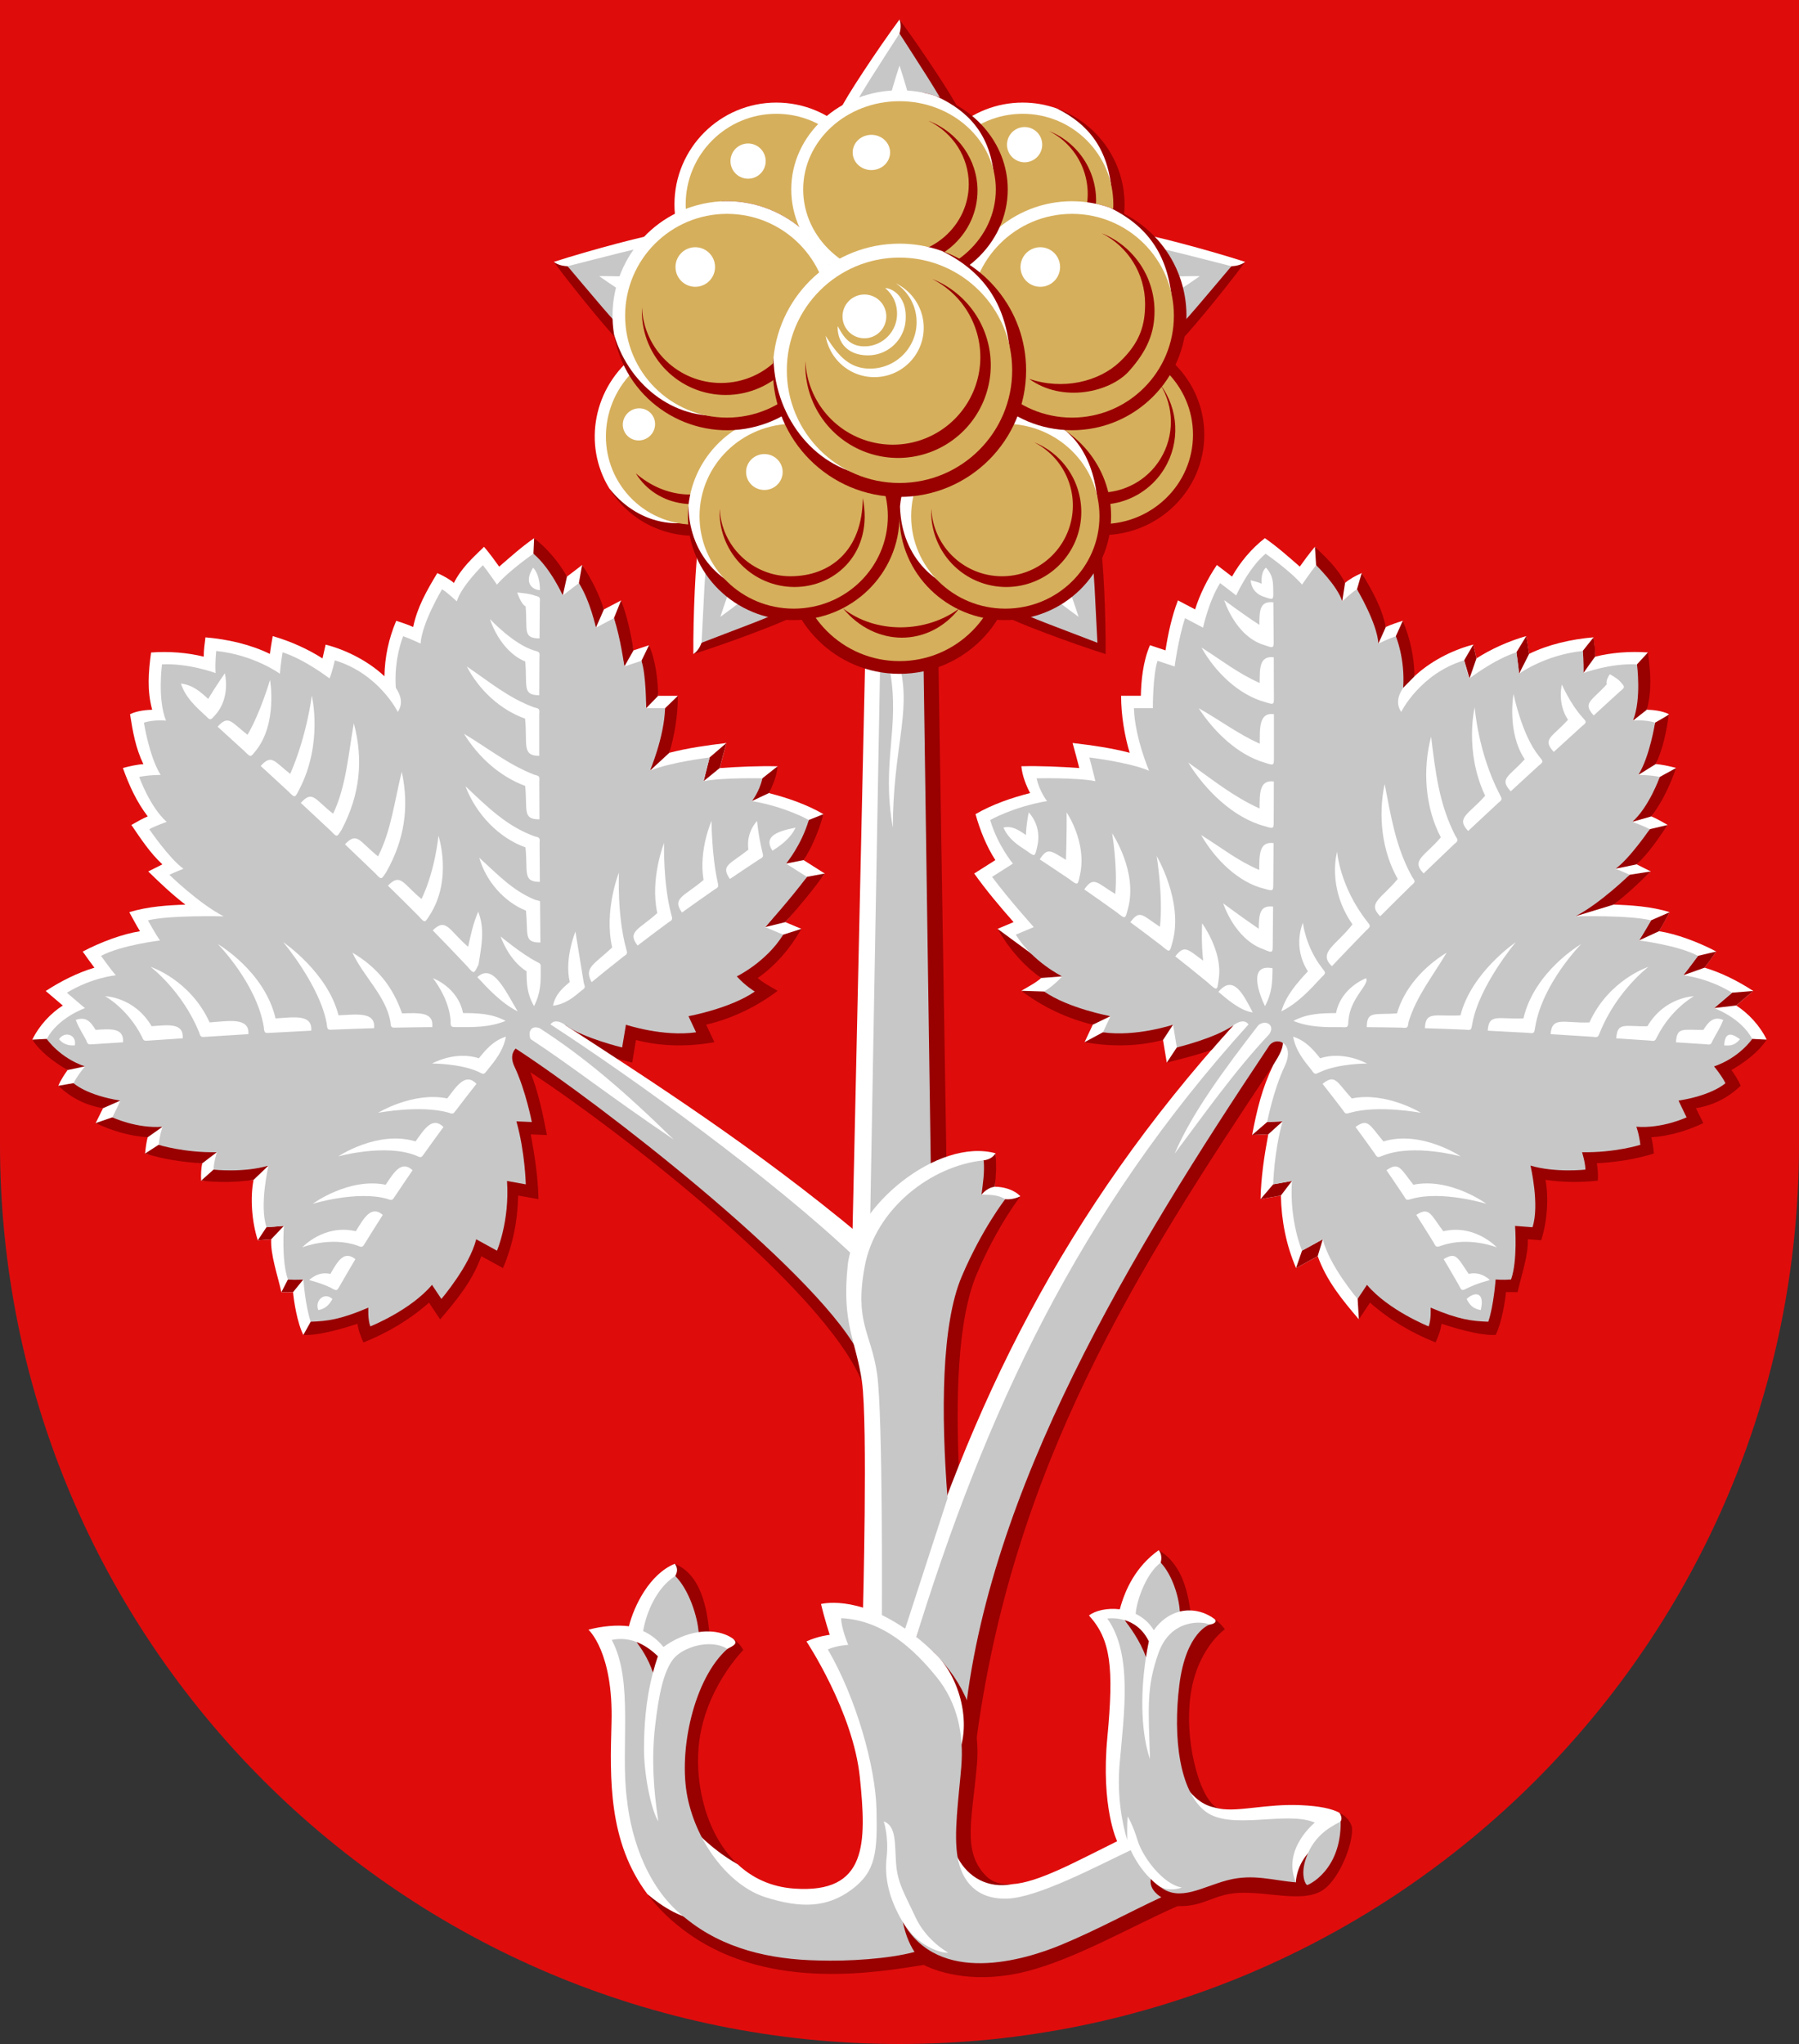 <?xml version="1.0" encoding="UTF-8" standalone="no"?>
<svg
   xmlns:dc="http://purl.org/dc/elements/1.1/"
   xmlns:cc="http://creativecommons.org/ns#"
   xmlns:rdf="http://www.w3.org/1999/02/22-rdf-syntax-ns#"
   xmlns:svg="http://www.w3.org/2000/svg"
   xmlns="http://www.w3.org/2000/svg"
   width="500"
   height="568"
   viewBox="0 0 132.292 150.283"
   version="1.1"
   id="svg847">
  <rect x="0" y="0" width="132.292" height="150.283" fill="#333333" stroke="none"/>
  <defs
     id="defs841" />
  <path
     id="path844"
     style="fill:#df0c0c;fill-opacity:1;fill-rule:evenodd;stroke:none;stroke-width:0.265;stroke-miterlimit:5;stroke-dasharray:none;stroke-opacity:1"
     d="m 132.292,0 v 84.137 c 0,36.531 -29.614,66.146 -66.146,66.146 C 29.615,150.283 0,120.669 0,84.137 V 0 Z" />
  <path
     style="color:#000000;font-style:normal;font-variant:normal;font-weight:normal;font-stretch:normal;font-size:medium;line-height:normal;font-family:sans-serif;font-variant-ligatures:normal;font-variant-position:normal;font-variant-caps:normal;font-variant-numeric:normal;font-variant-alternates:normal;font-variant-east-asian:normal;font-feature-settings:normal;font-variation-settings:normal;text-indent:0;text-align:start;text-decoration:none;text-decoration-line:none;text-decoration-style:solid;text-decoration-color:#000000;letter-spacing:normal;word-spacing:normal;text-transform:none;writing-mode:lr-tb;direction:ltr;text-orientation:mixed;dominant-baseline:auto;baseline-shift:baseline;text-anchor:start;white-space:normal;shape-padding:0;shape-margin:0;inline-size:0;clip-rule:nonzero;display:inline;overflow:visible;visibility:visible;isolation:auto;mix-blend-mode:normal;color-interpolation:sRGB;color-interpolation-filters:linearRGB;solid-color:#000000;solid-opacity:1;vector-effect:none;fill:#ffffff;fill-opacity:1;fill-rule:nonzero;stroke:none;stroke-width:0.132;stroke-linecap:butt;stroke-linejoin:miter;stroke-miterlimit:5;stroke-dasharray:none;stroke-dashoffset:0;stroke-opacity:1;color-rendering:auto;image-rendering:auto;shape-rendering:auto;text-rendering:auto;enable-background:accumulate;stop-color:#000000"
     d="m 58.932,68.295 -1.177,-0.495 2.896,-3.573 -1.555,-0.987 1.459,-3.38 c -1.25,-0.72 -2.618,-1.19 -4.015,-1.55 l 0.643,-1.97 c -1.422,-0.032 -2.839,0.032 -4.259,0.132 l 0.493,-1.843 c -1.411,0.168 -2.818,0.363 -4.198,0.72 l 0.63,-4.19 h -1.452 l -0.672,-3.719 -1.141,0.38 -0.914,-3.675 -1.263,0.664 -1.601,-3.266 -1.114,0.853 -2.416,-2.825 c -0.911,0.628 -1.732,1.366 -2.567,2.091 -0.288,-0.405 -0.721,-0.999 -1.114,-1.459 -0.854,0.827 -1.698,1.601 -2.216,2.658 -0.329,-0.287 -0.788,-0.533 -1.223,-0.724 -0.777,1.292 -1.47,2.501 -1.774,3.963 -0.322,-0.147 -0.832,-0.33 -1.246,-0.453 -0.549,1.293 -0.841,2.658 -0.866,4.075 -1.108,-1.043 -2.698,-1.909 -4.324,-2.327 l -0.23,1.016 c -1.059,-0.683 -2.363,-1.27 -3.662,-1.642 -0.072,0.437 -0.154,0.872 -0.207,1.311 -1.397,-0.689 -3.099,-1.081 -4.739,-1.219 -0.058,0.473 -0.13,0.943 -0.127,1.421 -1.188,-0.298 -2.566,-0.408 -3.871,-0.307 -0.197,1.452 -0.303,2.794 0.081,4.209 -0.43,0.013 -1.099,0.069 -1.628,0.328 0.202,1.294 0.415,2.509 0.983,3.673 -0.391,0.015 -1.027,0.149 -1.509,0.28 0.45,1.266 1.003,2.483 1.828,3.562 -0.337,0.131 -0.826,0.41 -1.204,0.628 0.712,1.042 1.377,2.06 2.281,2.898 l -1.041,0.52 c 0.875,0.853 1.76,1.696 2.732,2.441 -1.247,0.039 -2.767,0.131 -4.125,0.555 0.258,0.469 0.508,0.943 0.787,1.4 -1.254,0.191 -2.877,0.788 -4.213,1.494 0.284,0.398 0.563,0.8 0.862,1.187 -1.195,0.348 -2.466,0.983 -3.581,1.713 l 1.254,1.068 c -0.891,0.567 -1.74,1.475 -2.243,2.514 l 2.592,2.235 c -0.193,0.272 -0.512,0.733 -0.676,1.156 l 3.285,1.648 c -0.155,0.324 -0.366,0.74 -0.543,1.095 l 3.827,1.043 c -0.074,0.257 -0.159,0.801 -0.188,1.194 l 4.207,0.718 c -0.084,0.307 -0.114,0.852 -0.086,1.277 l 3.854,-0.058 c -0.245,1.236 -0.154,2.992 0.311,4.443 l 0.985,-0.077 c -0.058,1.133 0.472,2.647 0.751,3.889 l 0.857,-0.003 c 0.055,0.625 0.296,2.232 0.757,3.149 L 37.922,77.096 Z"
     id="path3661" />
  <path
     id="path3657"
     style="font-variation-settings:normal;vector-effect:none;fill:#990000;fill-opacity:1;stroke:none;stroke-width:0.132;stroke-linecap:butt;stroke-linejoin:miter;stroke-miterlimit:5;stroke-dasharray:none;stroke-dashoffset:0;stroke-opacity:1;stop-color:#000000"
     d="m 39.277,39.571 -0.052,1.141 2.16,3.066 0.308,-1.381 c -0.57,-1.022 -1.42,-2.053 -2.416,-2.825 z m 3.529,1.972 -0.237,1.328 1.254,3.275 0.585,-1.337 C 44.067,43.718 43.495,42.556 42.807,41.544 Z m 2.865,2.602 -0.524,1.304 0.767,3.554 0.672,-1.183 c -0.176,-1.156 -0.457,-2.486 -0.914,-3.675 z m 2.055,3.295 -0.558,1.145 0.349,3.484 0.882,-0.909 C 48.377,50.079 48.245,48.637 47.726,47.441 Z m 2.124,3.719 -0.94,0.909 -1.115,4.598 1.425,-1.318 c 0.379,-1.265 0.629,-2.758 0.63,-4.189 z m 3.568,3.469 -1.234,1.062 -0.441,1.742 1.181,-0.961 c 0.126,-0.496 0.329,-1.253 0.494,-1.843 z m 3.765,1.711 -1.12,0.885 -0.767,1.672 1.243,-0.586 c 0.253,-0.47 0.583,-1.251 0.643,-1.97 z m 3.372,3.52 -1.078,0.43 -1.672,3.205 1.291,-0.256 c 0.639,-0.982 1.13,-2.188 1.459,-3.38 z m 0.096,4.366 -1.313,0.244 -3.066,3.693 1.483,-0.364 c 0.964,-1.091 2.003,-2.318 2.896,-3.574 z m -1.719,4.069 -1.336,0.426 -23.546,5.765 -11.201,22.691 -0.541,0.974 c 1.174,0.079 3.312,-0.601 3.984,-0.819 0.045,0.435 0.232,0.934 0.434,1.373 1.757,-0.701 3.398,-1.669 4.82,-2.928 l 0.82,1.231 c 1.251,-1.464 2.378,-2.838 3.028,-4.647 l 1.592,0.874 c 0.726,-1.687 1.08,-3.486 1.116,-5.332 l 1.496,0.267 c -0.033,-1.606 -0.273,-3.185 -0.569,-4.766 l 1.188,0.052 c -0.298,-1.566 -0.625,-3.135 -1.213,-4.619 6.349,4.147 21.515,15.86 24.382,22.749 L 62.755,92.317 41.069,76.13 c 1.57,1.085 3.48,1.496 5.421,1.997 l 0.276,-1.663 c 1.853,0.489 3.855,0.507 5.768,0.162 l -0.607,-1.287 c 1.856,-0.434 3.692,-1.299 5.257,-2.49 -0.499,-0.299 -1.029,-0.56 -1.469,-0.942 1.276,-0.866 2.405,-2.19 3.216,-3.61 z m -55.495,8.091 -1.061,0.056 c 0.648,0.96 1.599,1.649 2.593,2.235 l 1.277,-0.272 z m 1.971,3.251 -1.116,0.196 c 0.945,0.897 1.982,1.424 3.286,1.648 l 1.279,-0.563 z m 2.857,2.513 -1.231,0.425 c 1.21,0.57 2.476,0.953 3.827,1.043 l 1.099,-0.778 z m 3.4,2.02 -0.992,0.642 c 1.363,0.43 2.778,0.64 4.207,0.718 l 1.07,-0.819 z m 8.08,1.527 -4.04,0.296 -0.911,0.814 c 1.283,0.143 2.571,0.127 3.854,-0.057 z m 1.133,4.434 -1.281,0.098 -0.639,0.964 0.985,-0.077 z m 0.296,3.941 -0.479,0.932 0.857,-0.003 0.755,-0.929 z" />
  <path
     style="font-variation-settings:normal;vector-effect:none;fill:#ffffff;fill-opacity:1;stroke:none;stroke-width:0.132;stroke-linecap:butt;stroke-linejoin:miter;stroke-miterlimit:5;stroke-dasharray:none;stroke-dashoffset:0;stroke-opacity:1;stop-color:#000000"
     d="m 41.594,75.387 c 6.287,4.087 13.943,8.982 21.719,15.467 l -0.558,1.463 -23.064,-16.714 c -0.204,-0.712 1.439,-0.954 1.903,-0.216 z"
     id="path3325" />
  <path
     style="font-variation-settings:normal;vector-effect:none;fill:#c7c7c7;fill-opacity:1;stroke:none;stroke-width:0.132;stroke-linecap:butt;stroke-linejoin:miter;stroke-miterlimit:5;stroke-dasharray:none;stroke-dashoffset:0;stroke-opacity:1;stop-color:#000000"
     d="m 63.017,99.23 c -3.44,-6.091 -18.808,-18.047 -25.095,-22.133 0,0 -0.515,0.423 -0.096,1.31 0.838,1.774 1.281,4.089 1.281,4.089 l -1.133,-0.049 c 0.64,2.266 0.69,4.631 0.69,4.631 l -1.379,-0.246 c 0.197,2.956 -0.739,5.124 -0.739,5.124 l -1.527,-0.838 c -0.493,1.971 -2.562,4.385 -2.562,4.385 l -0.69,-1.035 c -1.577,1.872 -4.533,3.055 -4.533,3.055 -0.197,-0.493 -0.148,-1.379 -0.148,-1.379 -2.069,0.887 -3.053,0.994 -4.237,1.035 -0.394,-1.133 -0.542,-3.104 -0.542,-3.104 0,0 -0.527,0.049 -1.133,0 -0.493,-1.379 -0.296,-3.941 -0.296,-3.941 l -1.281,0.099 c -0.542,-1.626 0.148,-4.533 0.148,-4.533 -1.823,0.542 -4.04,0.296 -4.04,0.296 0,-0.493 0.246,-1.281 0.246,-1.281 -2.414,0.049 -4.286,-0.542 -4.286,-0.542 0.099,-0.838 0.296,-1.33 0.296,-1.33 -1.921,0.148 -3.695,-0.69 -3.695,-0.69 0.197,-0.394 0.591,-1.232 0.591,-1.232 -2.513,-0.394 -3.449,-1.281 -3.449,-1.281 0.296,-0.591 0.838,-1.232 0.838,-1.232 -1.872,-0.64 -2.808,-2.02 -2.808,-2.02 0.838,-1.577 2.808,-2.266 2.808,-2.266 l -1.33,-1.133 c 1.872,-1.133 3.597,-1.281 3.597,-1.281 -0.345,-0.394 -1.084,-1.429 -1.084,-1.429 1.478,-0.788 4.336,-1.133 4.336,-1.133 -0.345,-0.493 -0.887,-1.478 -0.887,-1.478 1.577,-0.394 5.567,-0.296 5.567,-0.296 -1.823,-0.936 -3.991,-3.055 -3.991,-3.055 0.296,-0.148 1.035,-0.443 1.035,-0.443 -1.035,-0.739 -2.513,-2.907 -2.513,-2.907 0.443,-0.246 1.281,-0.542 1.281,-0.542 -1.232,-1.084 -2.02,-3.301 -2.02,-3.301 0.64,-0.148 1.577,-0.148 1.577,-0.148 -0.838,-1.33 -1.232,-3.843 -1.232,-3.843 0.739,-0.246 1.626,-0.148 1.626,-0.148 -0.64,-1.577 -0.296,-4.138 -0.296,-4.138 1.971,-0.099 3.941,0.64 3.941,0.64 -0.049,-0.838 0.049,-1.626 0.049,-1.626 2.808,0.296 4.68,1.675 4.68,1.675 0.049,-0.69 0.197,-1.577 0.197,-1.577 1.675,0.542 3.449,1.921 3.449,1.921 0.197,-0.443 0.394,-1.33 0.394,-1.33 3.252,0.985 4.631,3.794 4.631,3.794 0.428,-0.657 0.185,-1.276 -0.148,-1.774 -0.148,-2.168 0.542,-3.794 0.542,-3.794 0.443,0.148 1.281,0.542 1.281,0.542 0.099,-1.527 1.577,-3.991 1.577,-3.991 0.296,0.148 1.084,0.887 1.084,0.887 0.345,-1.133 1.921,-2.66 1.921,-2.66 0.394,0.493 1.035,1.429 1.035,1.429 0.887,-1.035 2.68,-2.271 2.68,-2.271 1.254,1.045 2.16,3.066 2.16,3.066 l 1.184,-0.906 c 0.836,1.324 1.254,3.275 1.254,3.275 l 1.324,-0.697 c 0.488,1.463 0.766,3.553 0.766,3.553 l 1.254,-0.418 c 0.348,0.975 0.348,3.484 0.348,3.484 h 1.393 c -0.07,2.16 -1.115,4.599 -1.115,4.599 1.463,-0.627 4.39,-0.975 4.39,-0.975 -0.209,0.766 -0.441,1.742 -0.441,1.742 1.393,-0.279 4.32,-0.209 4.32,-0.209 -0.209,0.975 -0.766,1.672 -0.766,1.672 2.505,0.43 4.18,1.393 4.18,1.393 -0.557,1.881 -1.672,3.205 -1.672,3.205 l 1.533,0.975 c -1.184,1.603 -3.066,3.693 -3.066,3.693 l 1.324,0.557 c -1.254,2.021 -3.414,3.066 -3.414,3.066 0.627,0.697 1.324,1.115 1.324,1.115 -1.812,1.254 -4.877,1.812 -4.877,1.812 l 0.557,1.184 c -2.439,0.348 -5.156,-0.557 -5.156,-0.557 l -0.279,1.672 c 0,0 -2.81,-0.674 -4.157,-1.626 0,0 -0.732,-0.604 -1.115,-0.07 6.287,4.087 16.312,11.351 22.276,17 z"
     id="path3488" />
  <path
     style="color:#000000;font-style:normal;font-variant:normal;font-weight:normal;font-stretch:normal;font-size:medium;line-height:normal;font-family:sans-serif;font-variant-ligatures:normal;font-variant-position:normal;font-variant-caps:normal;font-variant-numeric:normal;font-variant-alternates:normal;font-variant-east-asian:normal;font-feature-settings:normal;font-variation-settings:normal;text-indent:0;text-align:start;text-decoration:none;text-decoration-line:none;text-decoration-style:solid;text-decoration-color:#000000;letter-spacing:normal;word-spacing:normal;text-transform:none;writing-mode:lr-tb;direction:ltr;text-orientation:mixed;dominant-baseline:auto;baseline-shift:baseline;text-anchor:start;white-space:normal;shape-padding:0;shape-margin:0;inline-size:0;clip-rule:nonzero;display:inline;overflow:visible;visibility:visible;isolation:auto;mix-blend-mode:normal;color-interpolation:sRGB;color-interpolation-filters:linearRGB;solid-color:#000000;solid-opacity:1;vector-effect:none;fill:#ffffff;fill-opacity:1;fill-rule:nonzero;stroke:none;stroke-width:1;stroke-linecap:butt;stroke-linejoin:miter;stroke-miterlimit:5;stroke-dasharray:none;stroke-dashoffset:0;stroke-opacity:1;color-rendering:auto;image-rendering:auto;shape-rendering:auto;text-rendering:auto;enable-background:accumulate;stop-color:#000000"
     d="m 39.703,43.39 c 0.002,-0.156 0.012,-1.099 -0.501,-1.656 -0.778,1.24 0.092,1.652 0.501,1.656 z m -1.05,1.194 c 0.147,1.762 -0.232,2.347 1.022,2.354 0.004,-0.623 0.013,-1.762 0.021,-2.646 0.039,-0.406 -0.012,-0.4 -0.378,-0.505 -0.366,-0.154 -1.282,-0.222 -1.282,-0.222 0,0 0.264,0.844 0.617,1.019 z m -0.029,4.052 c 0.164,1.788 -0.245,2.479 1.031,2.481 0.002,-0.659 0.007,-1.855 0.012,-2.784 0.039,-0.403 -0.013,-0.396 -0.376,-0.503 -1.514,-0.441 -3.259,-2.31 -3.259,-2.31 0,0 0.69,2.328 2.592,3.116 z m -0.012,4.201 c 0.19,1.836 -0.274,2.738 1.043,2.738 -0.001,-0.731 -0.003,-2.042 -0.002,-3.065 0.037,-0.418 -0.012,-0.408 -0.392,-0.505 -1.88,-0.699 -3.239,-1.854 -4.933,-3.003 0.91,1.755 2.485,3.192 4.284,3.835 z M 15.096,52.601 c 0.388,0.407 0.386,0.356 0.737,-0.036 1.159,-1.289 0.701,-3.065 0.701,-3.065 0,0 -0.692,0.996 -1.225,1.886 -0.561,-0.513 -1.122,-1.024 -2.004,-1.128 0.336,1.016 1.052,1.669 1.791,2.344 z m 3.105,1.423 c -1.224,-0.953 -1.392,-1.482 -2.199,-0.595 0.475,0.433 1.342,1.222 2.033,1.853 0.409,0.427 0.402,0.372 0.753,-0.056 1.642,-2.009 1.07,-5.239 1.07,-5.239 0,0 -0.704,2.417 -1.657,4.037 z m 3.141,2.876 c -1.211,-0.954 -1.367,-1.461 -2.172,-0.584 0.477,0.437 1.342,1.232 2.026,1.863 0.52,0.535 0.491,0.481 0.814,-0.142 1.768,-3.399 0.918,-6.891 0.918,-6.891 0,0 -0.336,2.878 -1.586,5.754 z m 3.155,2.928 c -1.382,-1.079 -1.5,-1.748 -2.379,-0.797 0.539,0.5 1.471,1.367 2.214,2.066 0.47,0.499 0.449,0.442 0.795,-0.1 1.325,-2.526 1.626,-5.094 0.89,-7.82 -0.4,2.27 -0.562,4.641 -1.52,6.651 z m 14.123,-2.047 c 0.177,1.784 -0.223,2.467 1.05,2.46 -0.003,-0.659 -0.009,-1.857 -0.012,-2.786 0.035,-0.409 -0.016,-0.401 -0.386,-0.501 -1.928,-0.761 -3.336,-1.913 -5.15,-3.004 1.055,1.723 2.646,3.147 4.497,3.832 z m -10.82,5.183 c -1.385,-1.105 -1.527,-1.839 -2.431,-0.887 0.55,0.521 1.49,1.42 2.235,2.141 0.454,0.497 0.436,0.442 0.791,-0.081 1.335,-2.355 1.72,-4.77 1.149,-7.395 -0.531,2.125 -0.777,4.34 -1.744,6.221 z m 10.841,-0.662 c 0.189,1.799 -0.229,2.546 1.058,2.536 -0.005,-0.677 -0.013,-1.903 -0.019,-2.855 0.033,-0.418 -0.015,-0.408 -0.396,-0.501 -2.053,-0.757 -3.451,-2.161 -5.056,-3.676 0.768,2.032 2.445,3.797 4.413,4.496 z m 16.391,0.167 c -1.375,1.104 -2.054,1.138 -1.359,2.158 0.5,-0.34 1.44,-0.968 2.164,-1.444 0.329,-0.175 0.301,-0.219 0.219,-0.557 -0.293,-1.222 -0.383,-2.26 -0.383,-2.26 0,0 -0.82,0.795 -0.64,2.103 z m -3.295,2.229 c -1.388,1.197 -2.36,1.321 -1.586,2.394 0.576,-0.416 1.601,-1.143 2.408,-1.701 0.309,-0.172 0.284,-0.219 0.213,-0.541 -0.442,-1.993 -0.449,-4.491 -0.449,-4.491 0,0 -0.957,2.144 -0.586,4.34 z m 5.067,-2.149 c 0.442,-0.286 1.315,-0.845 1.698,-1.701 -1.572,0.316 -2.329,0.727 -1.698,1.701 z m -25.807,3.55 c -1.381,-1.136 -1.539,-1.938 -2.469,-0.983 0.565,0.553 1.518,1.494 2.27,2.25 0.469,0.53 0.448,0.474 0.806,-0.086 1.698,-2.644 0.638,-5.838 0.638,-5.838 0,0 -0.229,2.538 -1.245,4.657 z m 17.337,1.033 c -1.342,1.223 -2.247,1.35 -1.446,2.389 0.546,-0.42 1.518,-1.153 2.285,-1.717 0.312,-0.185 0.283,-0.229 0.194,-0.555 -0.617,-2.288 -0.533,-5.27 -0.533,-5.27 0,0 -1.049,2.613 -0.5,5.153 z m -9.658,-0.175 c 0.178,1.759 -0.187,2.35 1.064,2.339 -0.006,-0.623 -0.017,-1.765 -0.025,-2.648 l -0.004,-0.392 -0.376,-0.104 c -1.649,-0.677 -2.739,-1.863 -4.093,-3.09 0.507,1.749 1.83,3.243 3.434,3.894 z m 4.831,5.256 c 0.533,-0.44 1.569,-1.277 2.362,-1.899 0.294,-0.188 0.268,-0.233 0.18,-0.547 -0.687,-2.496 -0.532,-5.617 -0.532,-5.617 0,0 -1.12,2.769 -0.501,5.513 h 4e-6 c -1.328,1.258 -2.097,1.466 -1.509,2.55 z m -1.191,-3.712 c 0,0 -0.828,1.971 -0.417,3.702 -0.528,0.445 -1.054,0.893 -1.235,1.742 0.925,-0.119 1.514,-0.621 2.105,-1.118 0.293,-0.199 0.263,-0.244 0.161,-0.559 m -8.506,-2.656 c -1.395,-1.191 -1.607,-2.184 -2.602,-1.208 0.648,0.661 1.696,1.749 2.525,2.631 0.534,0.627 0.499,0.57 0.845,-0.125 0.226,-1.424 0.472,-2.621 -0.028,-3.879 -0.399,0.95 -0.548,1.732 -0.74,2.581 z m 5.334,1.563 c 0.029,-0.31 -0.025,-0.326 -0.284,-0.457 -1.09,-0.558 -2.662,-1.865 -2.662,-1.865 0,0 0.577,1.73 1.908,2.56 l 2e-6,-2e-5 c 0.01,0.9 0.022,1.638 0.553,2.563 0.509,-1.02 0.497,-1.788 0.486,-2.802 z m -15.73,4.1 c 0.045,0.479 0.084,0.449 0.534,0.428 0.983,-0.042 2.252,-0.085 2.947,-0.106 0.121,-1.242 -1.298,-1 -2.617,-0.947 -0.79,-3.16 -4.062,-5.375 -4.062,-5.375 0,0 2.708,3.206 3.198,5.999 z m -4.63,0.225 c 0.041,0.494 0.079,0.463 0.541,0.436 0.983,-0.056 2.251,-0.122 2.949,-0.156 0.097,-1.246 -1.307,-0.976 -2.625,-0.902 -0.819,-3.486 -4.242,-5.462 -4.242,-5.462 0,0 2.85,2.887 3.376,6.084 z m 9.309,-0.388 c 0.033,0.481 0.074,0.451 0.524,0.441 0.851,-0.018 1.966,-0.031 2.554,-0.035 0.136,-1.158 -1.038,-1.032 -2.22,-1.01 -0.692,-1.976 -1.825,-3.383 -3.648,-4.465 0.794,1.738 2.458,3.178 2.79,5.068 z m -14.063,0.795 c 0.11,0.369 0.158,0.346 0.517,0.323 1.035,-0.067 2.362,-0.151 3.105,-0.196 0.093,-1.28 -1.523,-0.948 -2.851,-0.862 -1.443,-3.156 -4.339,-4.083 -4.339,-4.083 0,0 2.329,1.753 3.569,4.819 z m 20.459,-4.063 c 0.684,0.738 1.741,1.907 2.969,2.521 -0.914,-1.516 -1.819,-3.587 -2.969,-2.521 z m -1.054,2.64 c -0.378,-1.901 -2.21,-2.56 -2.21,-2.56 0,0 1.18,1.448 1.296,3.109 l 3e-6,-1.2e-4 c -0.004,0.513 0.035,0.482 0.515,0.484 1.172,0.007 2.345,0.027 3.531,-0.457 -1.035,-0.553 -2.083,-0.567 -3.132,-0.576 z m -23.612,1.741 c 0.125,0.324 0.176,0.306 0.499,0.284 0.835,-0.056 1.919,-0.128 2.504,-0.167 0.068,-1.18 -1.109,-0.969 -2.291,-0.891 -1.275,-2.164 -3.418,-2.203 -3.418,-2.203 0,0 1.653,0.896 2.706,2.977 z m -4.103,0.25 c 0.119,0.342 0.168,0.323 0.505,0.302 0.738,-0.046 1.708,-0.109 2.212,-0.142 0.073,-1.088 -0.921,-0.983 -2.02,-0.914 -0.354,-0.585 -0.697,-1.006 -1.459,-0.731 0.256,0.678 0.606,1.153 0.762,1.485 z m 33.357,-0.874 c -0.682,-0.263 -0.881,0.34 -0.668,0.799 3.183,2.093 5.501,3.986 10.514,7.381 -3.723,-3.646 -6.63,-6.102 -9.846,-8.18 z m -35.35,0.806 c 0.408,0.497 0.934,0.466 1.164,0.452 0.144,-0.795 -0.751,-1.073 -1.164,-0.452 z m 30.873,1.403 c -1.747,-0.576 -3.443,0.386 -3.443,0.386 0,0 2.075,-0.012 3.452,0.626 0.365,0.21 0.376,0.162 0.622,-0.146 0.576,-0.714 1.161,-1.421 1.357,-2.456 -0.934,0.299 -1.464,0.943 -1.988,1.59 z m -2.227,3.996 c 0.335,0.131 0.353,0.082 0.555,-0.186 0.492,-0.648 1.134,-1.473 1.496,-1.932 -0.816,-0.856 -1.478,0.196 -2.149,1.075 -2.511,-0.519 -5.089,1.055 -5.089,1.055 0,0 3.117,-0.591 5.187,-0.013 z m -2.383,3.159 c 0.379,0.191 0.387,0.143 0.616,-0.181 0.456,-0.643 1.059,-1.471 1.392,-1.922 -0.823,-0.803 -1.412,0.163 -2.053,1.06 -2.792,-0.844 -5.688,1.102 -5.688,1.102 0,0 3.468,-0.964 5.732,-0.059 z m -2.124,3.182 c 0.364,0.143 0.375,0.093 0.578,-0.211 0.419,-0.632 0.98,-1.457 1.283,-1.895 -0.829,-0.755 -1.369,0.152 -1.98,1.068 -2.713,-0.55 -5.37,1.401 -5.37,1.401 0,0 3.272,-0.997 5.489,-0.362 z m -2.218,3.426 c 0.396,0.175 0.399,0.125 0.611,-0.219 0.415,-0.676 0.972,-1.556 1.277,-2.03 -0.867,-0.743 -1.405,0.264 -1.985,1.202 -2.337,-0.55 -3.939,1.187 -3.939,1.187 0,0 2.03,-0.822 4.037,-0.14 z m -1.922,3.115 c 0.45,0.266 0.441,0.215 0.684,-0.209 0.36,-0.632 0.853,-1.471 1.11,-1.901 -0.841,-0.661 -1.294,0.138 -1.84,1.089 -0.92,-0.229 -1.558,0.451 -1.558,0.451 0,0 0.906,0.225 1.604,0.57 z m 0.106,0.82 c -0.599,-0.555 -1.324,0.133 -1.038,0.815 0.648,-0.106 0.921,-0.604 1.038,-0.815 z"
     id="path3525" />
  <path
     style="font-variation-settings:normal;vector-effect:none;fill:#ffffff;fill-opacity:1;stroke:none;stroke-width:0.132;stroke-linecap:butt;stroke-linejoin:miter;stroke-miterlimit:5;stroke-dasharray:none;stroke-dashoffset:0;stroke-opacity:1;stop-color:#000000"
     d="m 69.311,8.036 h -7.501 c 0.264,-0.692 2.727,-4.432 4.336,-6.602 z"
     id="path3115" />
  <path
     style="font-variation-settings:normal;vector-effect:none;fill:#990000;fill-opacity:1;stroke:none;stroke-width:0.132;stroke-linecap:butt;stroke-linejoin:miter;stroke-miterlimit:5;stroke-dasharray:none;stroke-dashoffset:0;stroke-opacity:1;stop-color:#000000"
     d="M 66.943,7.528 66.146,2.462 c 0.13,-0.451 0.086,-0.81 0,-1.028 1.608,2.17 4.071,5.91 4.336,6.602 z"
     id="path3123" />
  <path
     style="font-variation-settings:normal;vector-effect:none;fill:#c7c7c7;fill-opacity:1;stroke:none;stroke-width:0.132;stroke-linecap:butt;stroke-linejoin:miter;stroke-miterlimit:5;stroke-dasharray:none;stroke-dashoffset:0;stroke-opacity:1;stop-color:#000000"
     d="m 62.72,8.036 c 0.209,-0.633 2.251,-3.742 3.426,-5.574 1.174,1.832 3.217,4.942 3.426,5.574 L 66.943,7.528 C 66.895,7.244 66.442,5.709 66.146,4.819 65.85,5.709 65.397,7.244 65.348,7.528 Z"
     id="path3119" />
  <path
     style="font-variation-settings:normal;vector-effect:none;fill:#ffffff;fill-opacity:1;stroke:none;stroke-width:0.132;stroke-linecap:butt;stroke-linejoin:miter;stroke-miterlimit:5;stroke-dasharray:none;stroke-dashoffset:0;stroke-opacity:1;stop-color:#000000"
     d="m 86.074,24.306 -2.402,-7.134 c 0.767,0.037 5.242,1.224 7.896,2.083 z"
     id="path3178" />
  <path
     style="font-variation-settings:normal;vector-effect:none;fill:#990000;fill-opacity:1;stroke:none;stroke-width:0.132;stroke-linecap:butt;stroke-linejoin:miter;stroke-miterlimit:5;stroke-dasharray:none;stroke-dashoffset:0;stroke-opacity:1;stop-color:#000000"
     d="m 85.816,21.897 4.738,-2.324 c 0.486,-0.016 0.826,-0.169 1.013,-0.318 -1.624,2.2 -4.521,5.698 -5.119,6.163 z"
     id="path3180" />
  <path
     style="font-variation-settings:normal;vector-effect:none;fill:#c7c7c7;fill-opacity:1;stroke:none;stroke-width:0.132;stroke-linecap:butt;stroke-linejoin:miter;stroke-miterlimit:5;stroke-dasharray:none;stroke-dashoffset:0;stroke-opacity:1;stop-color:#000000"
     d="m 83.958,18.025 c 0.693,0.003 4.414,0.998 6.596,1.548 -1.43,1.683 -3.834,4.598 -4.393,4.993 l -0.345,-2.669 c 0.264,-0.134 1.632,-1.039 2.415,-1.596 -0.972,-0.006 -2.63,0.037 -2.926,0.079 z"
     id="path3182" />
  <path
     style="font-variation-settings:normal;vector-effect:none;fill:#990000;fill-opacity:1;stroke:none;stroke-width:0.132;stroke-linecap:butt;stroke-linejoin:miter;stroke-miterlimit:5;stroke-dasharray:none;stroke-dashoffset:0;stroke-opacity:1;stop-color:#000000"
     d="m 80.932,40.201 c 0.193,0.715 0.399,5.188 0.373,7.889 -2.577,-0.81 -6.767,-2.388 -7.388,-2.793 z"
     id="path3170" />
  <path
     style="font-variation-settings:normal;vector-effect:none;fill:#c7c7c7;fill-opacity:1;stroke:none;stroke-width:0.132;stroke-linecap:butt;stroke-linejoin:miter;stroke-miterlimit:5;stroke-dasharray:none;stroke-dashoffset:0;stroke-opacity:1;stop-color:#000000"
     d="m 80.246,40.7 c 0.207,0.646 0.328,4.387 0.455,6.559 -2.027,-0.792 -5.547,-2.064 -6.097,-2.46 z"
     id="path3297" />
  <path
     style="font-variation-settings:normal;vector-effect:none;fill:#ffffff;fill-opacity:1;stroke:none;stroke-width:0.132;stroke-linecap:butt;stroke-linejoin:miter;stroke-miterlimit:5;stroke-dasharray:none;stroke-dashoffset:0;stroke-opacity:1;stop-color:#000000"
     d="m 77.078,43.629 c 0.206,0.201 1.475,1.176 2.238,1.723 -0.284,-0.894 -0.819,-2.402 -0.947,-2.66 z"
     id="path3174" />
  <path
     style="font-variation-settings:normal;vector-effect:none;fill:#ffffff;fill-opacity:1;stroke:none;stroke-width:0.132;stroke-linecap:butt;stroke-linejoin:miter;stroke-miterlimit:5;stroke-dasharray:none;stroke-dashoffset:0;stroke-opacity:1;stop-color:#000000"
     d="m 46.218,24.306 2.402,-7.134 c -0.767,0.037 -5.242,1.224 -7.896,2.083 z"
     id="path3130" />
  <path
     style="font-variation-settings:normal;vector-effect:none;fill:#990000;fill-opacity:1;stroke:none;stroke-width:0.132;stroke-linecap:butt;stroke-linejoin:miter;stroke-miterlimit:5;stroke-dasharray:none;stroke-dashoffset:0;stroke-opacity:1;stop-color:#000000"
     d="m 46.476,21.897 -4.738,-2.324 c -0.486,-0.016 -0.826,-0.169 -1.013,-0.318 1.624,2.2 4.521,5.698 5.119,6.163 z"
     id="path3132" />
  <path
     style="font-variation-settings:normal;vector-effect:none;fill:#c7c7c7;fill-opacity:1;stroke:none;stroke-width:0.132;stroke-linecap:butt;stroke-linejoin:miter;stroke-miterlimit:5;stroke-dasharray:none;stroke-dashoffset:0;stroke-opacity:1;stop-color:#000000"
     d="m 48.333,18.025 c -0.693,0.003 -4.414,0.998 -6.596,1.548 1.43,1.683 3.834,4.598 4.393,4.993 l 0.345,-2.669 c -0.264,-0.134 -1.632,-1.039 -2.415,-1.596 0.972,-0.006 2.63,0.037 2.926,0.079 z"
     id="path3134" />
  <path
     style="font-variation-settings:normal;vector-effect:none;fill:#ffffff;fill-opacity:1;stroke:none;stroke-width:0.132;stroke-linecap:butt;stroke-linejoin:miter;stroke-miterlimit:5;stroke-dasharray:none;stroke-dashoffset:0;stroke-opacity:1;stop-color:#000000"
     d="m 57.428,44.61 -6.068,-4.409 c -0.193,0.715 -0.399,5.188 -0.373,7.889 z"
     id="path3200" />
  <path
     style="font-variation-settings:normal;vector-effect:none;fill:#990000;fill-opacity:1;stroke:none;stroke-width:0.132;stroke-linecap:butt;stroke-linejoin:miter;stroke-miterlimit:5;stroke-dasharray:none;stroke-dashoffset:0;stroke-opacity:1;stop-color:#000000"
     d="m 55.213,43.629 -3.623,3.63 c -0.16,0.442 -0.407,0.706 -0.604,0.831 2.577,-0.81 6.767,-2.388 7.388,-2.793 z"
     id="path3202" />
  <path
     style="font-variation-settings:normal;vector-effect:none;fill:#c7c7c7;fill-opacity:1;stroke:none;stroke-width:0.132;stroke-linecap:butt;stroke-linejoin:miter;stroke-miterlimit:5;stroke-dasharray:none;stroke-dashoffset:0;stroke-opacity:1;stop-color:#000000"
     d="m 52.046,40.7 c -0.207,0.646 -0.328,4.387 -0.455,6.559 2.027,-0.792 5.547,-2.064 6.097,-2.46 l -2.475,-1.17 c -0.206,0.201 -1.475,1.176 -2.238,1.723 0.284,-0.894 0.819,-2.402 0.947,-2.66 z"
     id="path3204" />
  <path
     style="font-variation-settings:normal;vector-effect:none;fill:#ffffff;fill-opacity:1;stroke:none;stroke-width:0.132;stroke-linecap:butt;stroke-linejoin:miter;stroke-miterlimit:5;stroke-dasharray:none;stroke-dashoffset:0;stroke-opacity:1;stop-color:#000000"
     d="m 63.61,49.003 -0.929,42 0.833,0.431 4.738,-4.642 -1.291,-37.799 z"
     id="path3299" />
  <path
     style="font-variation-settings:normal;vector-effect:none;fill:#990000;fill-opacity:1;stroke:none;stroke-width:0.132;stroke-linecap:butt;stroke-linejoin:miter;stroke-miterlimit:5;stroke-dasharray:none;stroke-dashoffset:0;stroke-opacity:1;stop-color:#000000"
     d="m 69.611,86.217 -0.612,-38.297 -2.038,1.074 1.291,37.799 z"
     id="path3301" />
  <path
     style="font-variation-settings:normal;vector-effect:none;fill:#c7c7c7;fill-opacity:1;stroke:none;stroke-width:0.132;stroke-linecap:butt;stroke-linejoin:miter;stroke-miterlimit:5;stroke-dasharray:none;stroke-dashoffset:0;stroke-opacity:1;stop-color:#000000"
     d="m 68.453,86.091 -0.538,-37.235 -1.704,0.287 c 0.768,3.33 -0.531,5.857 -0.557,11.705 -0.856,-4.899 0.54,-7.243 -0.209,-11.566 l -0.725,-0.418 -0.735,41.072 z"
     id="path3323" />
  <path
     id="path2948"
     style="fill:#990000;fill-opacity:1;fill-rule:evenodd;stroke:none;stroke-width:0.265;stroke-miterlimit:5;stroke-dasharray:none"
     d="m 67.747,14.323 c -0.022,0.234 -0.034,0.47 -0.034,0.71 0,4.137 3.354,7.491 7.491,7.491 4.137,0 7.491,-3.354 7.491,-7.491 0,-3.583 -2.517,-6.577 -5.879,-7.315 z" />
  <path
     id="path2950"
     style="fill:#ffffff;fill-opacity:1;fill-rule:evenodd;stroke:none;stroke-width:0.265;stroke-miterlimit:5;stroke-dasharray:none"
     d="m 75.204,7.542 c -3.86,1.18e-4 -7.088,2.934 -7.456,6.777 0.006,0.252 0.023,0.501 0.053,0.748 0.404,3.427 3.013,6.277 6.512,6.277 3.813,0 7.682,-4.091 7.439,-7.235 -0.243,-3.144 -1.687,-4.97 -4.039,-6.135 -0.806,-0.286 -1.654,-0.432 -2.509,-0.432 z" />
  <circle
     style="fill:#d6af5c;fill-opacity:1;fill-rule:evenodd;stroke:none;stroke-width:0.265;stroke-miterlimit:5;stroke-dasharray:none"
     id="circle2952"
     cx="75.204"
     cy="15.032"
     r="6.666" />
  <path
     id="path2954"
     style="fill:#990000;fill-opacity:1;fill-rule:evenodd;stroke:none;stroke-width:0.265;stroke-miterlimit:5;stroke-dasharray:none"
     d="m 77.141,9.634 a 5.177,5.177 0 0 1 2.845,4.621 5.177,5.177 0 0 1 -5.177,5.177 5.177,5.177 0 0 1 -5.171,-4.942 5.485,5.485 0 0 0 -0.006,0.242 5.485,5.485 0 0 0 5.485,5.485 5.485,5.485 0 0 0 5.485,-5.485 5.485,5.485 0 0 0 -3.461,-5.098 z" />
  <path
     id="path2837"
     style="fill:#990000;fill-opacity:1;fill-rule:evenodd;stroke:none;stroke-width:0.265;stroke-miterlimit:5;stroke-dasharray:none"
     d="m 73.551,31.263 c -0.022,0.23 -0.034,0.463 -0.034,0.699 0,4.077 3.367,7.382 7.521,7.382 4.154,0 7.521,-3.305 7.521,-7.382 0,-3.531 -2.527,-6.482 -5.902,-7.209 z" />
  <ellipse
     style="fill:#d6af5c;fill-opacity:1;fill-rule:evenodd;stroke:none;stroke-width:0.265;stroke-miterlimit:5;stroke-dasharray:none"
     id="circle2841"
     cx="81.037"
     cy="31.962"
     rx="6.692"
     ry="6.569" />
  <path
     style="fill:#ffffff;fill-opacity:1;fill-rule:evenodd;stroke:none;stroke-width:0.265;stroke-miterlimit:5;stroke-dasharray:none"
     d="m 80.252,28.821 a 1.299,1.275 0 0 1 -1.299,1.275 1.299,1.275 0 0 1 -1.299,-1.275 1.299,1.275 0 0 1 1.299,-1.275 1.299,1.275 0 0 1 1.299,1.275 z"
     id="path2845" />
  <path
     id="circle855-1-9"
     style="fill:#990000;fill-opacity:1;fill-rule:evenodd;stroke:none;stroke-width:0.265;stroke-miterlimit:5;stroke-dasharray:none"
     d="m 85.344,33.721 c -1.496,2.456 -4.699,3.235 -7.156,1.74 l -0.146,0.835 c 2.603,1.585 5.997,0.759 7.582,-1.843 1.176,-1.931 1.054,-4.385 -0.307,-6.191 1.038,1.669 1.049,3.78 0.026,5.459 z" />
  <path
     id="path2849"
     style="fill:#990000;fill-opacity:1;fill-rule:evenodd;stroke:none;stroke-width:0.265;stroke-miterlimit:5;stroke-dasharray:none"
     d="m 44.812,35.921 c 0.121,0.197 0.252,0.39 0.394,0.578 2.46,3.251 7.139,3.856 10.451,1.35 3.313,-2.506 4.004,-7.173 1.544,-10.424 -2.13,-2.816 -5.926,-3.645 -9.056,-2.188 z" />
  <path
     id="path2851"
     style="fill:#ffffff;fill-opacity:1;fill-rule:evenodd;stroke:none;stroke-width:0.265;stroke-miterlimit:5;stroke-dasharray:none"
     d="m 46.751,26.075 c -3.091,2.338 -3.931,6.599 -1.941,9.842 0.154,0.194 0.317,0.38 0.487,0.556 2.361,2.448 5.813,2.67 8.615,0.55 3.053,-2.309 4.05,-7.43 1.987,-9.754 -2.063,-2.324 -4.306,-2.884 -6.881,-2.375 -0.815,0.263 -1.582,0.662 -2.266,1.18 z" />
  <ellipse
     style="fill:#d6af5c;fill-opacity:1;fill-rule:evenodd;stroke:none;stroke-width:0.265;stroke-miterlimit:5;stroke-dasharray:none"
     id="circle2853"
     cx="21.553"
     cy="56.382"
     transform="rotate(-37.107)"
     rx="6.692"
     ry="6.569" />
  <path
     id="path2855"
     style="fill:#990000;fill-opacity:1;fill-rule:evenodd;stroke:none;stroke-width:0.265;stroke-miterlimit:5;stroke-dasharray:none"
     d="m 53.594,35.506 c -1.851,1.243 -4.599,1.224 -6.84,-0.704 1.591,2.572 5.089,2.959 7.539,1.131 z" />
  <path
     style="fill:#ffffff;fill-opacity:1;fill-rule:evenodd;stroke:none;stroke-width:0.265;stroke-miterlimit:5;stroke-dasharray:none"
     d="m 47.938,30.482 a 1.172,1.194 52.893 0 1 -0.245,1.655 1.172,1.194 52.893 0 1 -1.659,-0.214 1.172,1.194 52.893 0 1 0.245,-1.655 1.172,1.194 52.893 0 1 1.659,0.214 z"
     id="path2857" />
  <path
     id="path2903"
     style="fill:#990000;fill-opacity:1;fill-rule:evenodd;stroke:none;stroke-width:0.265;stroke-miterlimit:5;stroke-dasharray:none"
     d="m 57.695,40.25 c -0.025,0.265 -0.039,0.533 -0.039,0.804 0,4.689 3.801,8.489 8.489,8.489 4.689,0 8.489,-3.801 8.489,-8.489 0,-4.061 -2.852,-7.454 -6.663,-8.29 z" />
  <path
     id="circle2907"
     style="fill:#d6af5c;fill-opacity:1;fill-rule:evenodd;stroke:none;stroke-width:0.265;stroke-miterlimit:5;stroke-dasharray:none"
     d="m 73.7,41.054 c 0,4.172 -3.382,7.554 -7.554,7.554 -4.172,0 -7.554,-3.382 -7.554,-7.554 l 7.554,-3.099 z" />
  <path
     id="path2909"
     style="fill:#990000;fill-opacity:1;fill-rule:evenodd;stroke:none;stroke-width:0.265;stroke-miterlimit:5;stroke-dasharray:none"
     d="m 61.999,44.735 c 2.347,1.853 6.062,1.853 8.544,-1e-6 -2.237,2.865 -6.172,2.865 -8.544,1e-6 z" />
  <path
     id="path2738"
     style="fill:#990000;fill-opacity:1;fill-rule:evenodd;stroke:none;stroke-width:0.265;stroke-miterlimit:5;stroke-dasharray:none"
     d="m 50.62,37.231 c -0.023,0.238 -0.036,0.479 -0.036,0.723 0,4.218 3.484,7.637 7.781,7.637 4.297,0 7.781,-3.419 7.781,-7.637 0,-3.653 -2.614,-6.706 -6.106,-7.458 z" />
  <path
     id="path2740"
     style="fill:#ffffff;fill-opacity:1;fill-rule:evenodd;stroke:none;stroke-width:0.265;stroke-miterlimit:5;stroke-dasharray:none"
     d="m 60.971,30.758 c -0.837,-0.292 -1.718,-0.441 -2.606,-0.441 -4.01,1.2e-4 -7.363,2.991 -7.745,6.909 0.006,0.257 0.024,0.511 0.055,0.763 0.42,3.494 3.13,5.831 6.765,5.831 z" />
  <ellipse
     style="fill:#d6af5c;fill-opacity:1;fill-rule:evenodd;stroke:none;stroke-width:0.265;stroke-miterlimit:5;stroke-dasharray:none"
     id="circle2742"
     cx="58.365"
     cy="37.954"
     rx="6.924"
     ry="6.796" />
  <path
     id="path2804"
     style="fill:#990000;fill-opacity:1;fill-rule:evenodd;stroke:none;stroke-width:0.265;stroke-miterlimit:5;stroke-dasharray:none"
     d="m 58.125,42.369 c -2.784,-1.89e-4 -5.076,-2.19 -5.202,-4.972 -0.004,0.081 -0.006,0.163 -0.006,0.244 2.4e-5,3.047 2.47,5.517 5.517,5.517 3.047,-2.3e-5 5.813,-2.569 5.01,-6.545 -0.014,3.917 -2.444,5.756 -5.32,5.756 z" />
  <path
     style="fill:#ffffff;fill-opacity:1;fill-rule:evenodd;stroke:none;stroke-width:0.265;stroke-miterlimit:5;stroke-dasharray:none"
     d="m 57.553,34.705 a 1.344,1.319 0 0 1 -1.344,1.319 1.344,1.319 0 0 1 -1.344,-1.319 1.344,1.319 0 0 1 1.344,-1.319 1.344,1.319 0 0 1 1.344,1.319 z"
     id="path2746" />
  <path
     id="path3002"
     style="fill:#ffffff;fill-opacity:1;fill-rule:evenodd;stroke:none;stroke-width:0.265;stroke-miterlimit:5;stroke-dasharray:none"
     d="m 57.088,7.542 c 4.137,0 7.491,3.354 7.491,7.491 0,4.137 -3.354,7.491 -7.491,7.491 -4.137,0 -7.491,-3.354 -7.491,-7.491 0,-4.137 3.354,-7.491 7.491,-7.491 z" />
  <circle
     style="fill:#d6af5c;fill-opacity:1;fill-rule:evenodd;stroke:none;stroke-width:0.265;stroke-miterlimit:5;stroke-dasharray:none"
     id="circle2964"
     cx="57.088"
     cy="15.032"
     r="6.666" />
  <path
     style="fill:#ffffff;fill-opacity:1;fill-rule:evenodd;stroke:none;stroke-width:0.265;stroke-miterlimit:5;stroke-dasharray:none"
     d="m 56.306,11.845 a 1.294,1.294 0 0 1 -1.294,1.294 1.294,1.294 0 0 1 -1.294,-1.294 1.294,1.294 0 0 1 1.294,-1.294 1.294,1.294 0 0 1 1.294,1.294 z"
     id="path2987" />
  <path
     id="path2626"
     style="fill:#990000;fill-opacity:1;fill-rule:evenodd;stroke:none;stroke-width:0.265;stroke-miterlimit:5;stroke-dasharray:none"
     d="m 45.16,24.613 c 0.044,0.26 0.099,0.52 0.169,0.78 1.203,4.491 5.819,7.156 10.31,5.953 4.491,-1.203 7.156,-5.819 5.953,-10.31 -1.042,-3.89 -4.645,-6.408 -8.509,-6.231 z" />
  <path
     id="path2628"
     style="fill:#ffffff;fill-opacity:1;fill-rule:evenodd;stroke:none;stroke-width:0.265;stroke-miterlimit:5;stroke-dasharray:none"
     d="m 54.329,30.324 c -3.798,1.018 -7.46,-1.318 -8.895,-4.92 -0.103,-0.259 -0.195,-0.525 -0.275,-0.797 -0.718,-4.278 1.933,-8.402 6.123,-9.525 4.491,-1.203 9.107,1.462 10.31,5.953 z" />
  <circle
     style="fill:#d6af5c;fill-opacity:1;fill-rule:evenodd;stroke:none;stroke-width:0.265;stroke-miterlimit:5;stroke-dasharray:none"
     id="circle2630"
     cx="53.461"
     cy="23.214"
     r="7.491" />
  <path
     id="path2632"
     style="fill:#990000;fill-opacity:1;fill-rule:evenodd;stroke:none;stroke-width:0.265;stroke-miterlimit:5;stroke-dasharray:none"
     d="m 57.306,26.271 c -1.063,1.16 -2.591,1.887 -4.289,1.887 -3.11,-2.11e-4 -5.67,-2.447 -5.811,-5.554 -0.004,0.091 -0.006,0.182 -0.006,0.272 2.8e-5,3.404 2.76,6.164 6.164,6.164 1.812,-1.4e-5 3.442,-0.782 4.57,-2.027 z" />
  <path
     style="fill:#ffffff;fill-opacity:1;fill-rule:evenodd;stroke:none;stroke-width:0.265;stroke-miterlimit:5;stroke-dasharray:none"
     d="m 52.582,19.632 a 1.454,1.454 0 0 1 -1.454,1.454 1.454,1.454 0 0 1 -1.454,-1.454 1.454,1.454 0 0 1 1.454,-1.454 1.454,1.454 0 0 1 1.454,1.454 z"
     id="path2653" />
  <path
     id="path2750"
     style="fill:#990000;fill-opacity:1;fill-rule:evenodd;stroke:none;stroke-width:0.265;stroke-miterlimit:5;stroke-dasharray:none"
     d="m 66.181,37.231 c -0.023,0.238 -0.036,0.479 -0.036,0.723 0,4.218 3.484,7.637 7.781,7.637 4.297,0 7.781,-3.419 7.781,-7.637 0,-3.653 -2.614,-6.706 -6.106,-7.458 z" />
  <path
     id="path2752"
     style="fill:#ffffff;fill-opacity:1;fill-rule:evenodd;stroke:none;stroke-width:0.265;stroke-miterlimit:5;stroke-dasharray:none"
     d="m 73.927,30.317 c -4.01,1.2e-4 -7.363,2.991 -7.745,6.909 0.006,0.257 0.024,0.511 0.055,0.763 0.42,3.494 3.13,5.831 6.765,5.831 3.96,0 7.98,-3.602 7.727,-6.807 -0.252,-3.205 -1.683,-5.59 -4.195,-6.255 -0.837,-0.292 -1.718,-0.441 -2.606,-0.441 z" />
  <ellipse
     style="fill:#d6af5c;fill-opacity:1;fill-rule:evenodd;stroke:none;stroke-width:0.265;stroke-miterlimit:5;stroke-dasharray:none"
     id="circle2754"
     cx="73.927"
     cy="37.954"
     rx="6.924"
     ry="6.796" />
  <path
     id="circle855-1"
     style="fill:#990000;fill-opacity:1;fill-rule:evenodd;stroke:none;stroke-width:0.265;stroke-miterlimit:5;stroke-dasharray:none"
     d="m 76.033,32.513 a 5.207,5.207 0 0 1 2.861,4.649 5.207,5.207 0 0 1 -5.207,5.207 5.207,5.207 0 0 1 -5.202,-4.972 5.517,5.517 0 0 0 -0.006,0.244 5.517,5.517 0 0 0 5.517,5.517 5.517,5.517 0 0 0 5.517,-5.517 5.517,5.517 0 0 0 -3.481,-5.128 z" />
  <path
     id="path2694"
     style="fill:#990000;fill-opacity:1;fill-rule:evenodd;stroke:none;stroke-width:0.265;stroke-miterlimit:5;stroke-dasharray:none"
     d="m 70.452,22.417 c -0.025,0.263 -0.039,0.528 -0.039,0.797 0,4.649 3.769,8.418 8.418,8.418 4.649,0 8.418,-3.769 8.418,-8.418 0,-4.027 -2.828,-7.392 -6.607,-8.221 z" />
  <path
     id="path2696"
     style="fill:#ffffff;fill-opacity:1;fill-rule:evenodd;stroke:none;stroke-width:0.265;stroke-miterlimit:5;stroke-dasharray:none"
     d="m 78.832,14.796 c -4.338,1.32e-4 -7.966,3.297 -8.38,7.616 0.006,0.283 0.026,0.563 0.059,0.841 0.454,3.851 3.387,6.427 7.319,6.428 4.285,0 8.633,-3.971 8.36,-7.504 -0.273,-3.533 -1.896,-5.586 -4.539,-6.894 -0.905,-0.322 -1.859,-0.486 -2.82,-0.486 z" />
  <circle
     style="fill:#d6af5c;fill-opacity:1;fill-rule:evenodd;stroke:none;stroke-width:0.265;stroke-miterlimit:5;stroke-dasharray:none"
     id="circle2698"
     cx="78.832"
     cy="23.214"
     r="7.491" />
  <path
     id="path2700"
     style="fill:#990000;fill-opacity:1;fill-rule:evenodd;stroke:none;stroke-width:0.265;stroke-miterlimit:5;stroke-dasharray:none"
     d="m 83.017,27.293 c 1.378,-1.535 1.882,-2.858 1.882,-4.417 0,-2.526 -1.541,-4.797 -3.889,-5.729 h -1e-5 c 1.96,0.989 3.197,2.998 3.197,5.193 2e-5,1.515 -0.346,2.834 -1.877,4.279 -1.531,1.445 -4.17,2.088 -6.657,1.232 2.477,1.799 5.967,0.976 7.345,-0.559 z" />
  <path
     style="fill:#ffffff;fill-opacity:1;fill-rule:evenodd;stroke:none;stroke-width:0.265;stroke-miterlimit:5;stroke-dasharray:none"
     d="m 77.953,19.632 a 1.454,1.454 0 0 1 -1.454,1.454 1.454,1.454 0 0 1 -1.454,-1.454 1.454,1.454 0 0 1 1.454,-1.454 1.454,1.454 0 0 1 1.454,1.454 z"
     id="path2702" />
  <path
     id="path2596"
     style="fill:#990000;fill-opacity:1;fill-rule:evenodd;stroke:none;stroke-width:0.265;stroke-miterlimit:5;stroke-dasharray:none"
     d="m 66.146,21.221 c 4.396,0 7.96,-3.265 7.96,-7.292 0,-3.488 -2.674,-6.403 -6.247,-7.121 z" />
  <path
     id="path2725"
     style="fill:#ffffff;fill-opacity:1;fill-rule:evenodd;stroke:none;stroke-width:0.265;stroke-miterlimit:5;stroke-dasharray:none"
     d="m 66.146,21.221 c -4.396,0 -7.96,-3.265 -7.96,-7.292 0,-4.027 3.564,-7.292 7.96,-7.292 0.908,-9.2e-5 1.81,0.142 2.666,0.421 2.499,1.134 4.034,2.912 4.292,5.972 z" />
  <ellipse
     style="fill:#d6af5c;fill-opacity:1;fill-rule:evenodd;stroke:none;stroke-width:0.265;stroke-miterlimit:5;stroke-dasharray:none"
     id="circle2600"
     cx="66.146"
     cy="13.929"
     rx="7.083"
     ry="6.489" />
  <path
     id="path2602"
     style="fill:#990000;fill-opacity:1;fill-rule:evenodd;stroke:none;stroke-width:0.265;stroke-miterlimit:5;stroke-dasharray:none"
     d="m 66.166,19.533 c 3.157,-2.3e-5 5.716,-2.471 5.716,-5.52 -10e-7,-2.262 -1.429,-4.296 -3.607,-5.13 h 5e-6 c 1.818,0.886 2.964,2.685 2.965,4.651 4.3e-5,2.877 -2.415,5.21 -5.395,5.21 z" />
  <path
     style="fill:#ffffff;fill-opacity:1;fill-rule:evenodd;stroke:none;stroke-width:0.265;stroke-miterlimit:5;stroke-dasharray:none"
     d="m 65.454,11.209 a 1.375,1.295 0 0 1 -1.375,1.295 1.375,1.295 0 0 1 -1.375,-1.295 1.375,1.295 0 0 1 1.375,-1.295 1.375,1.295 0 0 1 1.375,1.295 z"
     id="path2612" />
  <path
     id="path851"
     style="fill:#990000;fill-opacity:1;fill-rule:evenodd;stroke:none;stroke-width:0.265;stroke-miterlimit:5;stroke-dasharray:none"
     d="m 56.877,26.343 c -0.027,0.29 -0.043,0.584 -0.043,0.882 0,5.143 4.169,9.311 9.311,9.311 5.143,0 9.311,-4.169 9.311,-9.311 0,-4.454 -3.129,-8.176 -7.308,-9.093 z" />
  <path
     id="circle874"
     style="fill:#ffffff;fill-opacity:1;fill-rule:evenodd;stroke:none;stroke-width:0.265;stroke-miterlimit:5;stroke-dasharray:none"
     d="m 66.146,17.914 c -4.799,1.46e-4 -8.811,3.647 -9.269,8.424 0.007,0.313 0.029,0.623 0.065,0.93 0.503,4.26 3.746,7.803 8.095,7.803 4.739,0 9.549,-5.086 9.248,-8.993 -0.302,-3.908 -2.098,-6.178 -5.021,-7.626 -1.001,-0.356 -2.056,-0.538 -3.119,-0.538 z" />
  <circle
     style="fill:#d6af5c;fill-opacity:1;fill-rule:evenodd;stroke:none;stroke-width:0.265;stroke-miterlimit:5;stroke-dasharray:none"
     id="circle853"
     cx="66.146"
     cy="27.225"
     r="8.286" />
  <path
     id="circle855"
     style="fill:#990000;fill-opacity:1;fill-rule:evenodd;stroke:none;stroke-width:0.265;stroke-miterlimit:5;stroke-dasharray:none"
     d="m 68.554,20.515 a 6.435,6.435 0 0 1 3.536,5.744 6.435,6.435 0 0 1 -6.435,6.435 6.435,6.435 0 0 1 -6.428,-6.144 6.818,6.818 0 0 0 -0.007,0.301 6.818,6.818 0 0 0 6.818,6.818 6.818,6.818 0 0 0 6.818,-6.818 6.818,6.818 0 0 0 -4.302,-6.337 z" />
  <path
     id="circle865"
     style="fill:#ffffff;fill-opacity:1;fill-rule:evenodd;stroke:none;stroke-width:0.265;stroke-miterlimit:5;stroke-dasharray:none"
     d="m 65.87,20.829 c 0.958,0.633 1.534,1.705 1.534,2.853 -4.9e-5,1.889 -1.531,3.42 -3.42,3.42 -1.498,1.3e-4 -2.335,-0.905 -3.267,-2.406 0.292,1.75 1.806,3.033 3.58,3.033 2.004,-1.69e-4 3.629,-1.625 3.629,-3.629 8.8e-5,-1.395 -0.799,-2.666 -2.056,-3.271 z m -2.043,5.297 c 1.533,1.14e-4 2.776,-1.242 2.776,-2.775 0.047,-1.533 -0.981,-2.169 -1.511,-2.169 0.447,0.373 0.874,0.989 0.874,1.888 3.2e-5,1.323 -1.072,2.395 -2.395,2.395 -1.149,2.6e-5 -1.579,-0.778 -1.97,-1.488 -0.043,1.153 0.693,2.15 2.226,2.15 z m 1.347,-2.863 a 1.609,1.609 0 0 1 -1.609,1.609 1.609,1.609 0 0 1 -1.609,-1.609 1.609,1.609 0 0 1 1.609,-1.609 1.609,1.609 0 0 1 1.609,1.609 z" />
  <path
     style="fill:#ffffff;fill-opacity:1;fill-rule:evenodd;stroke:none;stroke-width:0.265;stroke-miterlimit:5;stroke-dasharray:none"
     d="m 76.64,10.636 a 1.294,1.294 0 0 1 -1.294,1.294 1.294,1.294 0 0 1 -1.294,-1.294 1.294,1.294 0 0 1 1.294,-1.294 1.294,1.294 0 0 1 1.294,1.294 z"
     id="path3019" />
  <path
     style="font-variation-settings:normal;vector-effect:none;fill:#ffffff;fill-opacity:1;stroke:none;stroke-width:0.132;stroke-linecap:butt;stroke-linejoin:miter;stroke-miterlimit:5;stroke-dasharray:none;stroke-dashoffset:0;stroke-opacity:1;stop-color:#000000"
     d="m 63.455,118.66 c 0,0 0.367,-14.019 -0.07,-17.075 -0.437,-3.056 -1.505,-4.232 -1.045,-8.57 0.46,-4.338 6.619,-9.371 10.869,-8.222 l -0.058,2.461 c 0.591,0 1.392,0.183 1.887,0.704 0,0 -3.71,1.921 -5.522,5.684 -1.812,3.762 -3.507,22.459 -3.217,26.209 z"
     id="path3303" />
  <path
     style="font-variation-settings:normal;vector-effect:none;fill:#990000;fill-opacity:1;stroke:none;stroke-width:0.132;stroke-linecap:butt;stroke-linejoin:miter;stroke-miterlimit:5;stroke-dasharray:none;stroke-dashoffset:0;stroke-opacity:1;stop-color:#000000"
     d="m 70.515,108.02 c -0.209,-4.877 -0.168,-10.876 1.324,-14.378 1.492,-3.502 3.199,-5.684 3.199,-5.684 -0.435,0.197 -0.821,0.242 -1.115,0.209 l -1.747,-0.321 c 0.186,-0.248 0.537,-0.538 0.975,-0.592 0.102,-0.861 0.131,-1.503 0.058,-2.461 -0.23,0.365 -0.56,0.47 -0.871,0.523 0,0 -4.401,2.009 -5.655,9.534 -1.254,7.525 1.533,20.624 1.533,20.624 z"
     id="path3309" />
  <path
     style="color:#000000;font-style:normal;font-variant:normal;font-weight:normal;font-stretch:normal;font-size:medium;line-height:normal;font-family:sans-serif;font-variant-ligatures:normal;font-variant-position:normal;font-variant-caps:normal;font-variant-numeric:normal;font-variant-alternates:normal;font-variant-east-asian:normal;font-feature-settings:normal;font-variation-settings:normal;text-indent:0;text-align:start;text-decoration:none;text-decoration-line:none;text-decoration-style:solid;text-decoration-color:#000000;letter-spacing:normal;word-spacing:normal;text-transform:none;writing-mode:lr-tb;direction:ltr;text-orientation:mixed;dominant-baseline:auto;baseline-shift:baseline;text-anchor:start;white-space:normal;shape-padding:0;shape-margin:0;inline-size:0;clip-rule:nonzero;display:inline;overflow:visible;visibility:visible;isolation:auto;mix-blend-mode:normal;color-interpolation:sRGB;color-interpolation-filters:linearRGB;solid-color:#000000;solid-opacity:1;vector-effect:none;fill:#ffffff;fill-opacity:1;fill-rule:nonzero;stroke:none;stroke-width:0.132;stroke-linecap:butt;stroke-linejoin:miter;stroke-miterlimit:5;stroke-dasharray:none;stroke-dashoffset:0;stroke-opacity:1;color-rendering:auto;image-rendering:auto;shape-rendering:auto;text-rendering:auto;enable-background:accumulate;stop-color:#000000"
     d="m 93.624,78.313 c -0.823,1.717 -1.196,3.285 -1.549,5.141 l 1.189,-0.052 c -0.296,1.581 -0.535,3.16 -0.568,4.766 l 1.496,-0.267 c 0.036,1.846 0.39,3.645 1.116,5.332 l 1.592,-0.874 c 0.65,1.809 1.777,3.183 3.028,4.647 l 4.566,-15.187 25.423,-5.377 c -0.502,-1.038 -1.352,-1.947 -2.243,-2.514 l 1.254,-1.068 c -1.116,-0.73 -2.386,-1.364 -3.581,-1.713 l 0.862,-1.187 c -1.336,-0.705 -2.959,-1.303 -4.213,-1.494 l 0.787,-1.4 c -1.357,-0.424 -2.878,-0.516 -4.125,-0.555 l 2.732,-2.441 -1.041,-0.52 2.281,-2.898 c -0.378,-0.218 -0.867,-0.497 -1.204,-0.628 l 1.828,-3.562 c -0.482,-0.132 -1.119,-0.266 -1.509,-0.28 l 0.983,-3.673 c -0.529,-0.26 -1.198,-0.316 -1.628,-0.328 l 0.081,-4.209 c -1.305,-0.101 -2.683,0.009 -3.871,0.307 l -0.127,-1.421 c -1.64,0.138 -3.342,0.53 -4.739,1.219 l -0.207,-1.311 c -1.299,0.371 -2.603,0.959 -3.662,1.642 l -0.23,-1.016 c -1.626,0.418 -3.216,1.284 -4.324,2.327 l -0.866,-4.075 c -0.414,0.124 -0.924,0.307 -1.246,0.453 l -1.774,-3.963 c -0.435,0.191 -0.894,0.437 -1.223,0.724 l -2.216,-2.658 c -0.392,0.46 -0.826,1.054 -1.114,1.459 -0.835,-0.725 -1.656,-1.463 -2.567,-2.091 -0.996,0.772 -1.846,1.802 -2.416,2.825 l -1.114,-0.853 c -0.689,1.012 -1.261,2.174 -1.601,3.266 l -1.263,-0.664 c -0.457,1.19 -0.738,2.52 -0.914,3.675 l -1.141,-0.38 c -0.519,1.196 -0.651,2.638 -0.672,3.719 h -1.452 c 5.6e-4,1.431 0.251,2.925 0.63,4.19 -1.38,-0.357 -2.786,-0.552 -4.198,-0.72 0.165,0.59 0.368,1.348 0.493,1.843 -1.42,-0.1 -2.837,-0.165 -4.259,-0.132 0.06,0.719 0.39,1.5 0.643,1.97 -1.397,0.36 -2.765,0.83 -4.015,1.55 0.329,1.192 0.821,2.398 1.459,3.38 l -1.555,0.987 c 0.893,1.256 1.931,2.482 2.896,3.573 l -1.177,0.495 3.216,3.61 c -0.44,0.383 -0.97,0.644 -1.469,0.943 l 5.257,2.49 -0.607,1.287 5.768,-0.161 0.277,1.663 4.896,-2.74 C 78.246,89.128 71.365,103.148 66.3,119.851 l 0.887,1.133 C 72.866,103.792 80.903,88.833 93.624,78.313 Z"
     id="path3460" />
  <path
     id="path3554"
     style="font-variation-settings:normal;vector-effect:none;fill:#990000;fill-opacity:1;stroke:none;stroke-width:0.132;stroke-linecap:butt;stroke-linejoin:miter;stroke-miterlimit:5;stroke-dasharray:none;stroke-dashoffset:0;stroke-opacity:1;stop-color:#000000"
     d="m 96.695,40.203 0.087,1.351 1.921,2.66 0.208,-1.353 c -0.517,-1.056 -1.362,-1.83 -2.216,-2.658 z m 3.439,1.934 -0.347,1.191 1.576,3.991 0.545,-1.218 c -0.304,-1.462 -0.998,-2.671 -1.774,-3.963 z m 3.02,3.51 -0.51,1.129 0.542,3.794 0.834,-0.848 c -0.025,-1.416 -0.318,-2.781 -0.866,-4.075 z m 9.083,1.121 -0.724,1.19 0.197,1.576 0.735,-1.455 c -0.054,-0.439 -0.135,-0.875 -0.207,-1.312 z m 4.946,0.092 -0.794,0.999 0.049,1.626 c 0,0 0.838,-1.198 0.871,-1.204 0.003,-0.478 -0.068,-0.948 -0.127,-1.421 z m -8.839,0.534 -0.675,1.155 0.394,1.33 0.511,-1.47 z m 12.837,0.58 -0.801,0.871 -0.295,4.139 1.015,-0.801 c 0.383,-1.415 0.278,-2.757 0.081,-4.209 z m 1.548,4.537 c 0.017,0.045 -1.018,0.62 -1.018,0.62 l -1.232,3.843 1.267,-0.79 c 0.568,-1.164 0.781,-2.379 0.983,-3.673 z m 0.526,3.954 -1.199,0.657 -2.02,3.301 1.391,-0.396 c 0.825,-1.079 1.378,-2.296 1.828,-3.562 z m -0.624,4.19 -1.314,0.31 -2.513,2.907 1.545,-0.32 c 0.905,-0.838 1.569,-1.855 2.281,-2.897 z m -1.24,3.418 -1.552,0.242 -3.991,3.054 2.809,-0.857 c 0.973,-0.745 1.857,-1.587 2.733,-2.44 z m 1.392,2.995 -1.367,0.597 -0.887,1.478 1.467,-0.675 c 0.279,-0.457 0.529,-0.931 0.787,-1.4 z m -49.423,1.227 c 0.811,1.42 1.94,2.744 3.216,3.61 l 1.534,-0.119 z m 52.849,1.666 -1.344,0.315 -1.084,1.429 1.566,-0.557 c 0.299,-0.387 0.578,-0.789 0.862,-1.187 z m -51.102,2.886 c 1.565,1.191 3.401,2.056 5.257,2.49 l 1.299,-0.625 -4.877,-1.811 z m 53.82,0.013 -1.55,0.125 -1.331,1.133 1.627,-0.191 z m -42.665,2.479 -5.156,0.557 -1.348,0.728 c 1.913,0.346 3.916,0.327 5.768,-0.162 z m 4.436,0.046 -4.157,1.626 -0.738,1.114 c 1.132,-0.292 2.252,-0.557 3.302,-0.94 0.522,-0.601 1.051,-1.201 1.594,-1.8 z m 38.157,0.999 -24.362,5.434 -4.657,13.682 0.09,1.505 0.82,-1.231 c 1.422,1.26 3.063,2.227 4.82,2.928 0.202,-0.438 0.389,-0.937 0.434,-1.373 0.672,0.218 2.809,0.899 3.984,0.819 0.461,-0.917 0.702,-2.524 0.757,-3.149 l 0.857,0.003 c 0.279,-1.242 0.809,-2.756 0.751,-3.889 l 0.985,0.077 c 0.465,-1.452 0.556,-3.208 0.311,-4.443 1.283,0.185 2.571,0.2 3.854,0.057 0.028,-0.425 -0.002,-0.969 -0.087,-1.277 1.429,-0.078 2.844,-0.288 4.207,-0.718 -0.029,-0.393 -0.114,-0.938 -0.188,-1.194 1.351,-0.089 2.617,-0.472 3.827,-1.043 -0.178,-0.354 -0.389,-0.77 -0.544,-1.094 1.303,-0.224 2.34,-0.751 3.286,-1.648 -0.163,-0.423 -0.484,-0.884 -0.676,-1.156 0.994,-0.586 1.944,-1.275 2.593,-2.235 z m -34.536,6.059 -1.133,0.049 -1.11,0.96 1.189,-0.052 z m 0.689,4.385 -1.379,0.246 -0.933,1.092 1.496,-0.267 z m 2.266,4.286 -1.527,0.838 -0.44,1.279 1.592,-0.874 z" />
  <path
     style="font-variation-settings:normal;vector-effect:none;fill:#990000;fill-opacity:1;stroke:none;stroke-width:0.132;stroke-linecap:butt;stroke-linejoin:miter;stroke-miterlimit:5;stroke-dasharray:none;stroke-dashoffset:0;stroke-opacity:1;stop-color:#000000"
     d="M 93.319,75.854 C 80.516,89.337 72.451,106.905 67.187,120.984 l 4.559,7.356 c 2.643,-20.441 11.793,-34.934 21.878,-50.027 0.467,-0.745 0.818,-1.341 0.69,-1.865 z"
     id="path3654" />
  <path
     style="font-variation-settings:normal;vector-effect:none;fill:#c7c7c7;fill-opacity:1;stroke:none;stroke-width:0.132;stroke-linecap:butt;stroke-linejoin:miter;stroke-miterlimit:5;stroke-dasharray:none;stroke-dashoffset:0;stroke-opacity:1;stop-color:#000000"
     d="m 64.848,119.098 c 0,0 0.088,-15.015 -0.348,-18.071 -0.437,-3.056 -1.687,-3.765 -0.906,-7.943 0.781,-4.178 4.853,-7.38 8.744,-7.769 0.074,0.957 -0.06,1.669 -0.162,2.53 0.591,0 1.148,-0.026 1.747,0.321 0,0 -1.708,2.182 -3.199,5.684 -1.492,3.502 -1.533,10.033 -1.045,16.304 l -3.117,9.596 z"
     id="path3305" />
  <path
     style="font-variation-settings:normal;vector-effect:none;fill:#c7c7c7;fill-opacity:1;stroke:none;stroke-width:0.132;stroke-linecap:butt;stroke-linejoin:miter;stroke-miterlimit:5;stroke-dasharray:none;stroke-dashoffset:0;stroke-opacity:1;stop-color:#000000"
     d="m 90.698,75.387 c -1.347,0.952 -4.157,1.626 -4.157,1.626 l -0.279,-1.672 c 0,0 -2.717,0.906 -5.156,0.557 l 0.557,-1.184 c 0,0 -3.066,-0.557 -4.877,-1.812 0,0 0.697,-0.418 1.324,-1.115 0,0 -2.16,-1.045 -3.414,-3.066 l 1.324,-0.557 c 0,0 -1.881,-2.09 -3.066,-3.693 l 1.533,-0.975 c 0,0 -1.115,-1.324 -1.672,-3.205 0,0 1.676,-0.963 4.18,-1.393 0,0 -0.557,-0.697 -0.766,-1.672 0,0 2.926,-0.07 4.32,0.209 0,0 -0.232,-0.975 -0.441,-1.742 0,0 2.926,0.348 4.39,0.975 0,0 -1.045,-2.439 -1.115,-4.599 h 1.393 c 0,0 0,-2.508 0.348,-3.484 l 1.254,0.418 c 0,0 0.279,-2.09 0.766,-3.553 l 1.324,0.697 c 0,0 0.418,-1.951 1.254,-3.275 l 1.184,0.906 c 0,0 0.906,-2.021 2.16,-3.066 0,0 1.794,1.236 2.68,2.271 0,0 0.64,-0.936 1.035,-1.429 0,0 1.577,1.527 1.921,2.66 0,0 0.788,-0.739 1.084,-0.887 0,0 1.478,2.463 1.577,3.991 0,0 0.838,-0.394 1.281,-0.542 0,0 0.69,1.626 0.542,3.794 -0.333,0.497 -0.576,1.117 -0.148,1.774 0,0 1.379,-2.808 4.631,-3.794 0,0 0.197,0.887 0.394,1.33 0,0 1.774,-1.379 3.449,-1.921 0,0 0.148,0.887 0.197,1.577 0,0 1.872,-1.379 4.68,-1.675 0,0 0.099,0.788 0.049,1.626 0,0 1.971,-0.739 3.941,-0.64 0,0 0.345,2.562 -0.296,4.138 0,0 0.887,-0.099 1.626,0.148 0,0 -0.394,2.513 -1.232,3.843 0,0 0.936,0 1.577,0.148 0,0 -0.788,2.217 -2.02,3.301 0,0 0.838,0.296 1.281,0.542 0,0 -1.478,2.168 -2.513,2.907 0,0 0.739,0.296 1.035,0.443 0,0 -2.168,2.119 -3.991,3.055 0,0 3.991,-0.099 5.567,0.296 0,0 -0.542,0.985 -0.887,1.478 0,0 2.858,0.345 4.336,1.133 0,0 -0.739,1.035 -1.084,1.429 0,0 1.724,0.148 3.597,1.281 l -1.33,1.133 c 0,0 1.971,0.69 2.808,2.266 0,0 -0.936,1.379 -2.808,2.02 0,0 0.542,0.64 0.838,1.232 0,0 -0.936,0.887 -3.449,1.281 0,0 0.394,0.838 0.591,1.232 0,0 -1.774,0.838 -3.695,0.69 0,0 0.197,0.493 0.296,1.33 0,0 -1.872,0.591 -4.286,0.542 0,0 0.246,0.788 0.246,1.281 0,0 -2.217,0.246 -4.04,-0.296 0,0 0.69,2.907 0.148,4.533 l -1.281,-0.099 c 0,0 0.197,2.562 -0.296,3.941 -0.607,0.049 -1.133,0 -1.133,0 0,0 -0.148,1.971 -0.542,3.104 -1.184,-0.041 -2.168,-0.148 -4.237,-1.035 0,0 0.049,0.887 -0.148,1.379 0,0 -2.956,-1.182 -4.533,-3.055 l -0.69,1.035 c 0,0 -2.069,-2.414 -2.562,-4.385 l -1.527,0.838 c 0,0 -0.936,-2.168 -0.739,-5.124 l -1.379,0.246 c 0,0 0.049,-2.365 0.69,-4.631 l -1.133,0.049 c 0,0 0.443,-2.316 1.281,-4.089 0.838,-1.774 -0.699,-2.29 -1.187,-1.44 C 83.194,92.058 72.571,109.586 70.91,126.668 l -3.723,-5.683 c 5.262,-17.196 12.174,-31.925 24.626,-45.667 -0.383,-0.534 -1.115,0.07 -1.115,0.07 z"
     id="path3448" />
  <path
     style="color:#000000;font-style:normal;font-variant:normal;font-weight:normal;font-stretch:normal;font-size:medium;line-height:normal;font-family:sans-serif;font-variant-ligatures:normal;font-variant-position:normal;font-variant-caps:normal;font-variant-numeric:normal;font-variant-alternates:normal;font-variant-east-asian:normal;font-feature-settings:normal;font-variation-settings:normal;text-indent:0;text-align:start;text-decoration:none;text-decoration-line:none;text-decoration-style:solid;text-decoration-color:#000000;letter-spacing:normal;word-spacing:normal;text-transform:none;writing-mode:lr-tb;direction:ltr;text-orientation:mixed;dominant-baseline:auto;baseline-shift:baseline;text-anchor:start;white-space:normal;shape-padding:0;shape-margin:0;inline-size:0;clip-rule:nonzero;display:inline;overflow:visible;visibility:visible;isolation:auto;mix-blend-mode:normal;color-interpolation:sRGB;color-interpolation-filters:linearRGB;solid-color:#000000;solid-opacity:1;vector-effect:none;fill:#ffffff;fill-opacity:1;fill-rule:nonzero;stroke:none;stroke-width:1;stroke-linecap:butt;stroke-linejoin:miter;stroke-miterlimit:5;stroke-dasharray:none;stroke-dashoffset:0;stroke-opacity:1;color-rendering:auto;image-rendering:auto;shape-rendering:auto;text-rendering:auto;enable-background:accumulate;stop-color:#000000"
     d="m 92.774,42.925 c -0.126,-0.099 -0.804,-0.263 -0.804,-0.263 0.055,0.716 0.526,1.083 0.997,1.223 l -3e-5,2e-6 c 0.724,0.251 0.67,0.216 0.662,-0.505 -0.006,-0.55 -0.012,-1.102 -0.54,-1.647 -0.37,0.353 -0.318,0.944 -0.315,1.191 z m 0.22,4.511 c 0.723,0.253 0.67,0.218 0.666,-0.503 -0.006,-0.882 -0.016,-2.071 -0.021,-2.65 -0.982,-0.105 -1.036,0.573 -1.027,1.659 -1.167,-0.751 -2.586,-1.816 -2.586,-1.816 0,0 0.817,2.683 2.969,3.31 z m 0.035,4.184 c 0.702,0.223 0.651,0.188 0.649,-0.505 -0.002,-0.928 -0.007,-2.166 -0.01,-2.788 -1.045,-0.129 -1.038,0.792 -1.035,1.889 -1.608,-0.717 -2.727,-1.621 -4.28,-2.608 1.002,1.803 2.742,3.486 4.676,4.011 z m 25.131,-1.311 c -1.124,1.24 -1.81,1.365 -0.964,2.293 0.472,-0.431 1.3,-1.187 1.918,-1.755 0.422,-0.333 0.37,-0.34 0.042,-0.722 -0.232,-0.27 -0.773,-0.552 -0.773,-0.552 0,0 -0.329,0.438 -0.224,0.736 z m -2.855,2.61 c -1.195,1.312 -1.917,1.41 -1.046,2.364 0.502,-0.458 1.369,-1.249 2.032,-1.853 0.435,-0.344 0.384,-0.348 0.036,-0.733 -0.847,-0.942 -1.474,-2.369 -1.474,-2.369 0,0 -0.354,1.386 0.452,2.591 z m -3.184,2.907 c -1.186,1.309 -1.895,1.411 -1.025,2.354 0.495,-0.457 1.361,-1.253 2.028,-1.863 0.412,-0.324 0.362,-0.333 0.052,-0.712 -1.266,-1.548 -1.876,-4.581 -1.876,-4.581 0,0 -0.511,2.793 0.822,4.801 z m -19.098,0.253 c 0.707,0.235 0.655,0.197 0.657,-0.503 0.002,-1.021 6.7e-4,-2.369 0,-3.067 -1.112,-0.154 -1.04,1.064 -1.041,2.174 -1.66,-0.755 -2.838,-1.678 -4.494,-2.614 1.15,1.756 2.883,3.437 4.878,4.01 z m 16.189,2.427 c -1.21,1.382 -2.181,1.604 -1.25,2.592 0.55,-0.517 1.482,-1.387 2.214,-2.066 0.323,-0.251 0.284,-0.283 0.108,-0.622 -1.606,-3.088 -1.841,-6.411 -1.841,-6.411 0,0 -0.78,3.232 0.77,6.507 z m -3.257,3.059 c -1.196,1.405 -2.217,1.671 -1.267,2.654 0.553,-0.536 1.491,-1.435 2.235,-2.141 0.349,-0.28 0.306,-0.303 0.083,-0.657 -1.185,-2.327 -1.447,-4.659 -1.768,-7.261 -0.644,2.439 -0.433,5.241 0.717,7.405 z m -12.936,-0.816 c 0.691,0.215 0.641,0.179 0.645,-0.501 0.005,-0.928 0.01,-2.162 0.011,-2.788 -1.069,-0.147 -1.044,0.883 -1.049,1.985 -1.987,-0.905 -3.415,-2.096 -5.25,-3.38 1.28,2.063 3.333,4.071 5.641,4.684 z m 9.766,3.875 c -1.182,1.442 -2.276,1.764 -1.288,2.744 0.563,-0.566 1.509,-1.507 2.27,-2.25 0.352,-0.292 0.306,-0.313 0.065,-0.666 -1.192,-2.17 -1.532,-4.36 -2.009,-6.808 -0.5,2.34 -0.191,4.959 0.962,6.981 z m -27.297,-2.074 c 0.657,0.477 0.612,0.429 0.789,-0.315 0.37,-1.542 -0.628,-2.502 -0.628,-2.502 0,0 -0.197,0.947 -0.202,1.66 -0.41,-0.263 -0.967,-0.725 -1.656,-0.545 0.383,0.856 1.04,1.276 1.696,1.701 z m 2.898,0.67 c -1.166,-0.717 -1.36,-0.902 -1.928,-0.036 0.505,0.332 1.446,0.956 2.164,1.444 0.675,0.512 0.627,0.463 0.799,-0.317 0.526,-2.374 -0.984,-4.577 -0.984,-4.577 0,0 0.014,1.827 -0.051,3.486 z m 3.629,2.508 c -1.339,-0.797 -1.577,-1.353 -2.281,-0.336 0.591,0.409 1.61,1.125 2.408,1.701 0.648,0.519 0.603,0.469 0.806,-0.286 0.738,-2.737 -1.167,-5.541 -1.167,-5.541 0,0 0.416,2.427 0.234,4.462 z m 10.989,-0.376 c 0.673,0.19 0.624,0.151 0.63,-0.505 0.008,-0.952 0.017,-2.217 0.021,-2.857 -1.064,-0.148 -1.048,0.87 -1.056,1.972 -1.615,-0.693 -2.713,-1.598 -4.273,-2.569 1.014,1.772 2.737,3.501 4.679,3.959 z m 6.452,2.61 c -1.174,1.53 -2.58,2.072 -1.511,3.076 0.635,-0.675 1.673,-1.759 2.527,-2.631 0.362,-0.316 0.315,-0.331 0.038,-0.686 -1.999,-2.557 -2.183,-5.097 -2.183,-5.097 0,0 -0.776,2.607 1.129,5.337 z m -14.157,0.18 c -1.287,-0.829 -1.467,-1.305 -2.179,-0.336 0.557,0.409 1.53,1.135 2.287,1.717 0.651,0.556 0.604,0.503 0.818,-0.275 0.813,-2.952 -1.168,-6.31 -1.168,-6.31 0,0 0.487,2.908 0.243,5.204 z m 7.6,1.649 c 0.744,0.312 0.689,0.276 0.695,-0.484 0.009,-0.882 0.02,-2.073 0.025,-2.648 -0.971,-0.121 -1.044,0.544 -1.054,1.628 -1.198,-0.812 -2.613,-1.869 -2.613,-1.869 0,0 0.818,2.611 2.947,3.373 z m -4.422,0.839 c -1.148,-0.832 -1.362,-1.195 -2.051,-0.315 0.569,0.447 1.579,1.254 2.36,1.899 0.776,0.698 0.715,0.647 0.847,-0.332 0.262,-1.96 -1.233,-3.997 -1.233,-3.997 0,0 -0.075,1.484 0.077,2.745 z m 8.714,1.215 c 0.342,-0.312 0.294,-0.33 0.029,-0.672 -1.234,-1.596 -1.405,-3.327 -1.405,-3.327 0,0 -0.808,1.74 0.364,3.569 -0.799,0.867 -1.588,1.737 -1.959,2.951 1.227,-0.615 2.089,-1.57 2.971,-2.521 z m 10.21,2.807 c -1.813,0.109 -2.579,-0.357 -2.617,0.947 0.705,0.021 1.965,0.064 2.947,0.106 0.477,0.058 0.458,0.015 0.536,-0.428 0.49,-2.793 3.196,-5.999 3.196,-5.999 0,0 -3.272,2.215 -4.062,5.375 z m 4.628,0.225 c -1.811,0.081 -2.56,-0.398 -2.623,0.904 0.707,0.034 1.964,0.1 2.947,0.156 0.491,0.068 0.468,0.021 0.543,-0.436 0.525,-3.197 3.374,-6.084 3.374,-6.084 0,0 -3.422,1.975 -4.242,5.46 z m -9.299,-0.367 c -1.659,0.12 -2.213,-0.211 -2.222,1.01 0.598,0.004 1.703,0.017 2.554,0.035 0.48,0.049 0.458,0.004 0.526,-0.441 0.602,-1.922 1.745,-3.294 2.79,-5.068 -1.684,1.036 -3.114,2.606 -3.648,4.465 z m 14.152,0.662 c -1.854,0.075 -2.77,-0.479 -2.852,0.862 0.752,0.045 2.07,0.129 3.105,0.196 0.379,0.061 0.381,0.01 0.517,-0.323 1.24,-3.066 3.567,-4.819 3.567,-4.819 0,0 -2.894,0.927 -4.337,4.083 z m -23.305,-3.984 c -1.907,-0.366 -0.897,2.079 -0.553,2.79 0.532,-1.007 0.542,-1.774 0.553,-2.79 z m 5.067,4.33 c 0.512,0.037 0.482,-0.006 0.517,-0.484 0.116,-1.661 1.586,-2.677 1.295,-3.109 0,0 -1.831,0.659 -2.209,2.56 l -5e-5,1.3e-4 c -1.049,0.009 -2.099,0.024 -3.133,0.576 1.187,0.484 2.359,0.463 3.53,0.457 z m -9.045,-2.592 c 0.591,0.496 1.598,1.393 2.524,1.512 -0.733,-1.416 -1.442,-2.799 -2.524,-1.512 z m 31.546,2.526 c -1.666,0.039 -2.209,-0.34 -2.291,0.891 0.592,0.039 1.671,0.111 2.506,0.167 0.342,0.058 0.353,0.005 0.499,-0.284 1.053,-2.081 2.705,-2.977 2.705,-2.977 0,0 -2.144,0.039 -3.419,2.203 z m 4.119,0.269 c -1.533,0.017 -1.946,-0.23 -2.02,0.914 0.511,0.034 1.474,0.096 2.212,0.142 0.358,0.058 0.365,0.007 0.505,-0.302 0.206,-0.423 0.471,-0.763 0.762,-1.485 -0.749,-0.314 -1.129,0.206 -1.459,0.731 z m -31.927,0.317 c 0.452,-0.64 -0.22,-1.111 -0.797,-0.666 -2.443,3.163 -4.884,6.444 -6.158,9.443 1.966,-2.605 4.34,-6.002 6.955,-8.777 z m 33.455,0.822 c 0.377,0.023 0.755,0.045 1.163,-0.452 -0.634,-0.461 -1.103,-0.563 -1.163,0.452 z m -30.343,1.816 c 0.235,0.351 0.266,0.312 0.624,0.146 1.377,-0.638 3.452,-0.626 3.452,-0.626 0,0 -1.697,-0.962 -3.443,-0.388 -0.525,-0.646 -1.055,-1.289 -1.989,-1.588 0.194,1.035 0.779,1.742 1.356,2.456 z m 2.957,2.087 c -1.117,-1.219 -1.203,-1.823 -2.149,-1.075 0.352,0.446 1.004,1.284 1.496,1.932 0.188,0.305 0.233,0.277 0.555,0.186 2.07,-0.578 5.188,0.013 5.188,0.013 0,0 -2.58,-1.574 -5.09,-1.055 z m 2.329,3.159 c -1.007,-1.187 -1.126,-1.744 -2.053,-1.06 0.322,0.436 0.936,1.279 1.392,1.922 0.216,0.366 0.25,0.327 0.618,0.181 2.263,-0.904 5.73,0.059 5.73,0.059 0,0 -2.895,-1.947 -5.688,-1.102 z m 2.201,3.186 c -0.955,-1.21 -1.06,-1.703 -1.98,-1.068 0.292,0.422 0.863,1.261 1.283,1.893 0.184,0.346 0.224,0.314 0.576,0.213 2.217,-0.635 5.49,0.362 5.49,0.362 0,0 -2.656,-1.951 -5.369,-1.401 z m 2.197,3.418 c -0.929,-1.25 -1.03,-1.817 -1.985,-1.202 0.293,0.455 0.86,1.354 1.275,2.03 0.193,0.387 0.228,0.349 0.611,0.219 2.008,-0.682 4.038,0.14 4.038,0.14 0,0 -1.602,-1.736 -3.938,-1.187 z m 1.87,3.138 c -0.844,-1.251 -0.936,-1.627 -1.84,-1.087 0.245,0.411 0.75,1.269 1.11,1.901 0.223,0.472 0.244,0.425 0.682,0.209 0.698,-0.345 1.605,-0.57 1.605,-0.57 0,0 -0.638,-0.681 -1.557,-0.453 z m -0.152,1.843 c 0.196,0.354 0.39,0.709 1.038,0.815 0.329,-1.363 -0.457,-1.367 -1.038,-0.815 z"
     id="path3523" />
  <path
     id="path3327"
     style="font-variation-settings:normal;vector-effect:none;fill:#990000;fill-opacity:1;stroke:none;stroke-width:0.132;stroke-linecap:butt;stroke-linejoin:miter;stroke-miterlimit:5;stroke-dasharray:none;stroke-dashoffset:0;stroke-opacity:1;stop-color:#000000"
     d="m 74.413,138.535 c -0.792,0.05 -1.453,-0.133 -1.946,-0.65 -1.711,-1.793 -0.976,-4.11 -0.627,-8.152 0.276,-3.199 -0.912,-6.013 -3.226,-8.294 l -4.091,17.624 c -2.607,1.745 -7.502,2.39 -10.282,-1.997 -2.288,-2.144 -3.128,-5.785 -2.862,-8.661 0.389,-4.208 3.28,-7.088 3.28,-7.088 -0.191,-0.351 -0.457,-0.632 -0.772,-0.847 l -1.73,-0.518 c -0.182,-1.685 -0.585,-4.168 -2.539,-4.974 l -2.818,5.743 0.81,18.543 c 0.783,1.047 1.787,2.037 3.076,2.943 6.046,4.251 13.992,2.759 17.244,2.266 1.253,0.626 3.944,1.391 7.559,0.472 3.614,-0.919 7.756,-3.334 11.101,-4.797 2.023,0.044 2.586,-0.87 4.479,-0.972 2.107,-0.114 4.622,0.705 6.085,-0.131 1.463,-0.836 2.558,-4.111 2.209,-4.877 -0.158,-0.347 -0.408,-0.65 -0.867,-0.891 -3.756,-0.721 -4.672,0.333 -8.783,-0.294 -1.296,-0.221 -2.613,-4.482 -2.195,-8.105 0.418,-3.623 2.555,-5.086 2.555,-5.086 -0.218,-0.293 -0.467,-0.536 -0.734,-0.737 l -1.806,-0.65 c -0.233,-1.647 -0.732,-3.477 -2.327,-4.43 l -2.51,5.137 0.455,16.92 c 0,0 -3.866,2.787 -8.737,2.501 z" />
  <path
     id="path3411"
     style="font-variation-settings:normal;vector-effect:none;fill:#ffffff;fill-opacity:1;stroke:none;stroke-width:0.132;stroke-linecap:butt;stroke-linejoin:miter;stroke-miterlimit:5;stroke-dasharray:none;stroke-dashoffset:0;stroke-opacity:1;stop-color:#000000"
     d="m 85.204,113.977 c -1.688,1.208 -2.47,2.895 -2.857,4.345 -0.909,-0.113 -1.792,0.085 -2.268,0.455 1.603,1.766 1.84,3.805 1.352,8.961 -0.488,5.156 0.72,7.639 0.72,7.639 -3.025,1.488 -5.782,3.035 -7.738,3.158 -1.74,0.328 -3.212,-0.485 -3.99,-1.956 -1.61,-2.39 -0.505,-4.78 -0.163,-7.171 1.343,-2.412 0.362,-6.207 -1.647,-7.969 -0.609,-0.6 -1.291,-1.166 -2.051,-1.689 -3.646,-2.511 -6.189,-1.816 -6.189,-1.816 0.246,1.035 0.641,2.266 0.641,2.266 0,0 -0.871,0.091 -1.708,0.485 0,0 3.432,5.165 3.925,9.993 0.493,4.828 0.574,8.572 -4.845,8.178 -1.716,-0.125 -3.086,-0.798 -4.146,-1.791 -2.164,-1.223 -3.489,-2.874 -3.489,-2.874 -2.685,-3.475 -2.406,-10.664 2.74,-12.96 0.439,-0.23 0.837,-0.39 0.394,-0.762 -0.479,-0.327 -1.076,-0.5 -1.73,-0.518 -0.259,-0.007 -0.51,0.007 -0.782,0.048 l -1.719,-4.127 c 0.317,-0.534 -0.038,-0.895 -0.038,-0.895 -1.832,0.749 -2.986,3.064 -3.368,4.593 -0.881,-0.117 -2.036,-0.006 -2.976,0.254 0,0 1.846,1.628 1.696,6.854 -0.118,4.109 -0.243,8.735 2.639,12.585 1.073,0.913 2.622,1.927 4.257,1.965 l 14.529,0.1 c 1.592,2.585 4.367,3.734 9.021,1.944 4.654,-1.79 9.213,-5.121 9.213,-5.121 0,0 0.298,0.325 0.704,0.592 2.584,1.381 4.782,-2.807 9.964,-0.348 0,0 -0.009,-1.088 0.878,-2.118 0.887,-1.029 1.955,-1.574 2.414,-2.364 0.112,-0.193 0.054,-0.413 -0.095,-0.636 -0.557,-0.291 -1.423,-0.489 -2.817,-0.552 -2.545,-0.116 -4.537,0.502 -5.965,0.258 -0.802,-0.155 -1.686,-0.318 -2.816,-2.059 -2.013,-2.706 -1.192,-11.015 2.061,-11.481 0.3,-0.033 0.555,-0.186 0.381,-0.388 -0.546,-0.412 -1.173,-0.635 -1.806,-0.65 -0.258,-0.006 -0.519,0.02 -0.773,0.082 l -1.404,-3.595 c 0.161,-0.626 -0.15,-0.917 -0.15,-0.917 z m -2.51,5.137 c 0.616,0.185 1.322,0.61 1.787,1.563 -0.082,0.393 -0.15,0.782 -0.21,1.167 z m -35.896,1.607 c 0.549,0.209 1.077,0.565 1.581,1.052 -0.14,0.409 -0.259,0.811 -0.363,1.207 z" />
  <path
     id="path3329"
     style="font-variation-settings:normal;vector-effect:none;fill:#c7c7c7;fill-opacity:1;stroke:none;stroke-width:0.132;stroke-linecap:butt;stroke-linejoin:miter;stroke-miterlimit:5;stroke-dasharray:none;stroke-dashoffset:0;stroke-opacity:1;stop-color:#000000"
     d="m 61.86,118.976 c -0.021,0.686 0.516,1.963 0.516,1.963 0,0 -0.896,0.046 -1.5,0.335 2.09,3.569 3.51,8.65 3.579,11.773 0.068,3.123 -0.033,4.555 -1.836,5.889 -1.803,1.334 -3.724,1.381 -6.326,0.557 -2.602,-0.823 -5.028,-3.889 -5.733,-7.333 -0.705,-3.444 0.475,-8.756 2.931,-10.928 -1.266,-0.778 -3.326,-0.12 -4.001,0.774 -0.675,0.894 -1.042,2.494 -1.317,4.916 -0.275,2.422 -0.114,4.65 0.238,6.996 -0.552,-0.883 -1.07,-3.531 -1.054,-5.411 0.012,-1.413 0.087,-3.356 0.659,-5.528 -0.335,-1.037 -0.927,-1.884 -1.218,-2.259 -0.583,-0.222 -1.188,-0.278 -1.813,-0.146 1.628,3.013 0.632,7.86 1.108,11.65 0.346,3.247 1.665,6.789 4.318,8.806 2.766,2.268 6.253,3.043 9.735,3.11 2.22,0.074 5.219,-0.115 7.104,-0.625 -0.455,-0.711 -0.678,-1.383 -0.856,-2.187 -1.073,-1.797 -1.36,-3.34 -1.193,-4.805 0.167,-1.464 -0.213,-2.611 -0.213,-2.611 0.92,0.345 0.804,1.573 0.903,3.055 0.099,1.478 0.614,2.231 1.429,3.991 0.816,1.76 2.414,2.611 2.414,2.611 -0.493,0.049 -2.266,-0.444 -3.339,-2.241 2.644,4.698 8.946,2.784 11.642,1.664 2.697,-1.12 5.075,-2.443 7.364,-3.498 0,0 -0.938,-0.51 -0.772,-1.344 0,0 -0.856,-0.745 -1.479,-2.118 -2.516,1.188 -6.825,3.486 -9.08,3.561 -2.255,0.076 -3.337,-1.283 -3.647,-3.017 -0.31,-1.733 0.075,-4.349 0.265,-6.662 0.19,-2.313 -0.227,-4.673 -1.851,-6.659 -1.624,-1.987 -3.88,-4.13 -6.976,-4.281 z m 19.905,0.004 c -0.209,7.8e-4 -0.338,0.022 -0.338,0.022 1.872,2.611 1.229,6.986 0.907,10.667 -0.221,2.531 0.247,4.59 0.561,5.63 0,0 -0.024,-1.057 0.025,-1.747 0,0 0.345,0.493 0.739,1.774 0.394,1.281 1.921,3.252 3.252,3.449 -0.403,0.181 -1.151,0.195 -1.579,-0.03 1.446,1.097 3.072,-0.019 4.952,-0.508 1.877,-0.488 3.358,0.032 5.011,0.16 -1.045,-2.439 1.394,-4.39 1.394,-4.39 -2.09,-0.906 -6.181,0.627 -8.062,-0.836 -1.881,-1.463 -2.389,-5.388 -1.902,-9.29 0.488,-3.902 2.23,-4.436 2.23,-4.436 -0.488,-0.244 -2.854,-0.472 -3.763,2.09 -0.909,2.562 -0.737,4.07 -0.627,7.804 -0.586,-1.704 -0.767,-4.458 -0.296,-7.494 -0.405,-1.195 -1.268,-2.341 -1.576,-2.73 -0.364,-0.109 -0.696,-0.135 -0.929,-0.134 z m 16.823,14.934 c -0.354,0.238 -1.712,0.742 -2.414,2.364 -0.66,1.525 -0.148,2.316 -0.049,2.316 0.099,0 2.512,-1.084 2.463,-4.68 z m -13.234,-19.021 c -0.993,0.711 -1.744,2.624 -1.843,3.765 0.525,0.252 1,0.64 1.334,1.205 0.519,-0.745 1.197,-1.197 1.913,-1.374 -0.05,-1.073 -0.566,-2.718 -1.404,-3.595 z M 49.654,115.873 c -1.412,0.892 -2.156,2.792 -2.359,4.049 0.554,0.252 1.06,0.633 1.494,1.171 0.821,-0.602 1.726,-0.966 2.584,-1.093 -0.075,-1.101 -0.693,-3.11 -1.719,-4.127 z" />
</svg>
